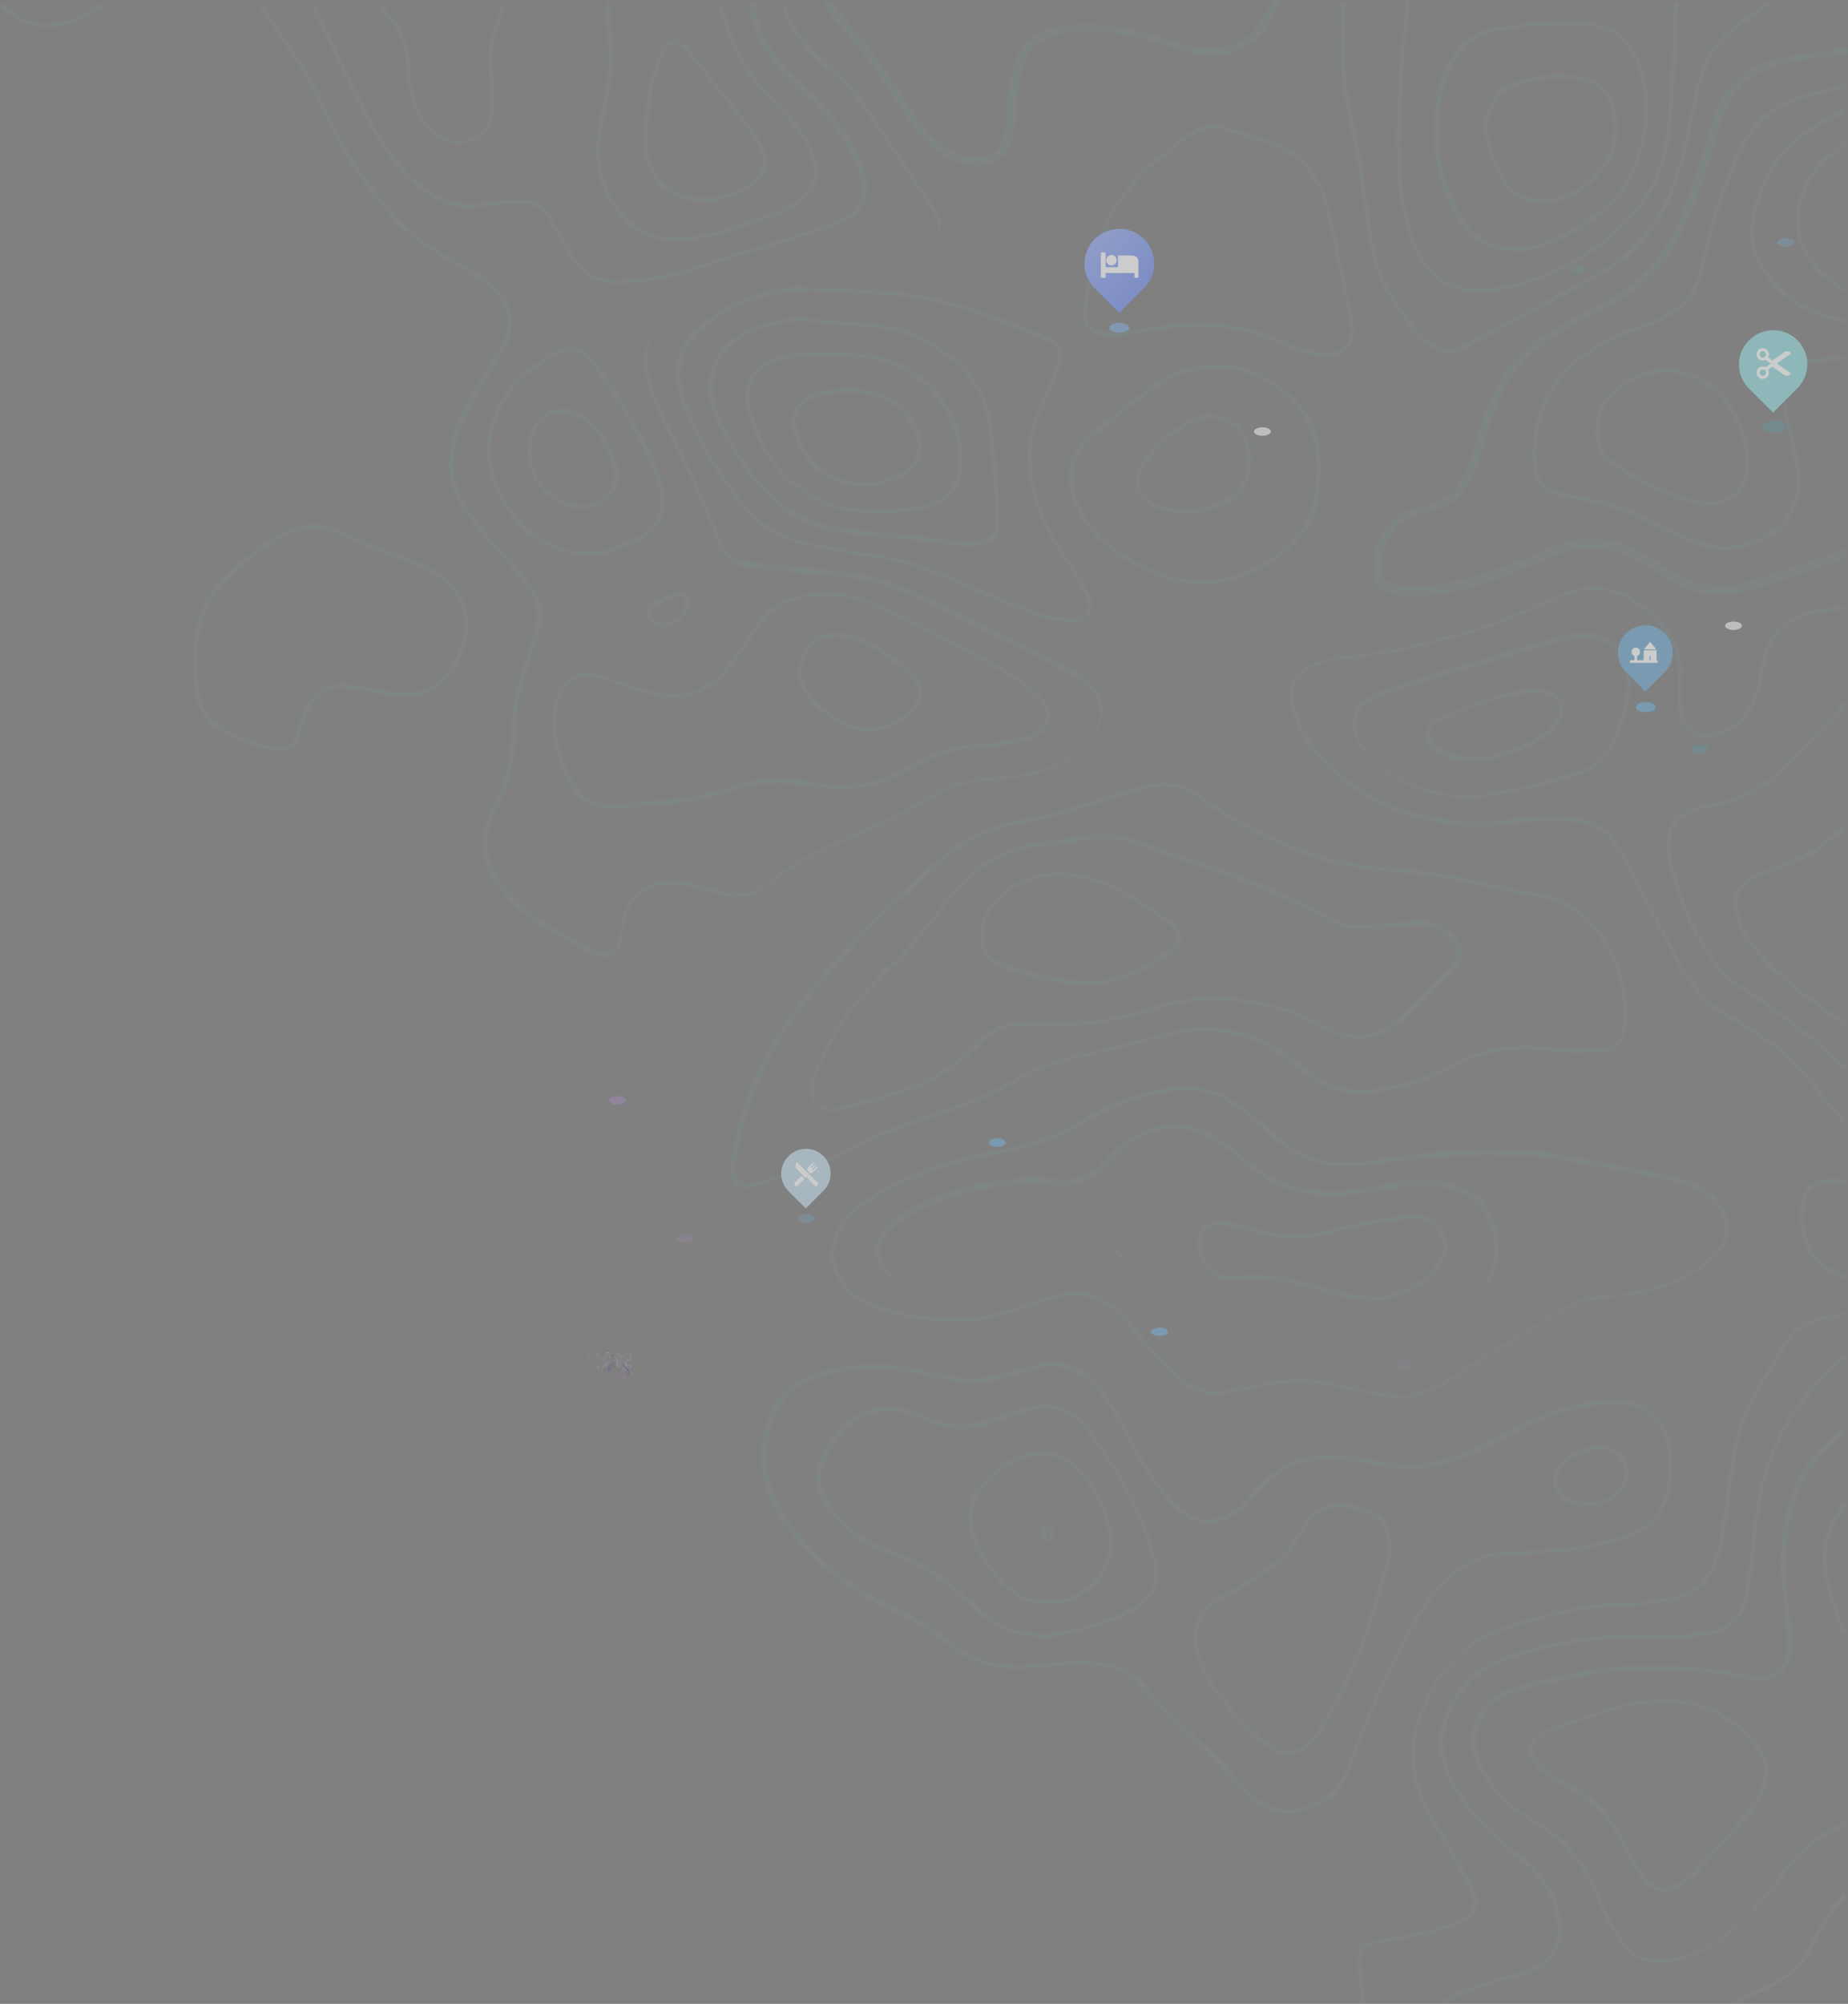 <svg xmlns="http://www.w3.org/2000/svg" width="1094.589" height="1186.447" viewBox="0 0 1094.589 1186.447">
    <rect x="0" y="0" width="1094.589" height="1186.447" fill="#808080" stroke="none"/>
    <defs>
        <style>
            .cls-1{opacity:.6}.cls-2{opacity:.124}.cls-3{fill:#7dbebb}.cls-4{fill:#bdbdbd}.cls-16,.cls-5,.cls-8{fill:#ba94e0}.cls-5{opacity:.105}.cls-6{fill:#e8e8e8}.cls-10,.cls-7,.cls-9{fill:#74acd1}.cls-7{opacity:.442}.cls-8{opacity:.5}.cls-10{opacity:.513}.cls-11,.cls-12{fill:#3fbec5}.cls-11{opacity:.121}.cls-12{opacity:.313}.cls-13{fill:#ade2f2}.cls-14{fill:#d66ed6}.cls-15{fill:#003ca7}.cls-16{opacity:.193}.cls-17{fill:#c1daea}.cls-18,.cls-19,.cls-22{fill:#fff}.cls-18,.cls-22{stroke:#fff;stroke-width:.5px}.cls-18{stroke-linejoin:round}.cls-20{fill:#82a8d4}.cls-21{fill:url(#linear-gradient)}.cls-23{fill:#98dcdf}
        </style>
        <linearGradient id="linear-gradient" x1=".5" x2=".5" y2="1" gradientUnits="objectBoundingBox">
            <stop offset="0" stop-color="#99aff7"/>
            <stop offset="1" stop-color="#7c98f5"/>
        </linearGradient>
    </defs>
    <g id="bg-maps" class="cls-1" transform="translate(-359.243)">
        <g id="Group_206" class="cls-2" data-name="Group 206" transform="rotate(180 726.907 593.861)">
            <g id="Group_207" data-name="Group 207" transform="translate(441.486 620.936)">
                <path id="Path_419" d="M325.454 755.985c-.649 0-.974-.325-1.3-.974-4.216-12.011-11.354-22.067-21.416-30.829l-.649-.649c-7.464-6.49-15.577-13.305-21.418-21.743-11.358-15.9-22.067-32.128-32.777-48.029-4.219-6.166-8.113-12.332-12.332-18.5-.325-.325-.325-.974-.649-1.3 0-.324 0-.324-.325-.649-4.219-8.762-3.245-12.981 5.192-18.822 11.358-7.789 24.339-8.762 36.671-9.736l3.57-.325c2.6-.325 5.192-.325 7.789-.649 12.007-.973 24.339-1.947 36.346-4.219 21.094-4.219 41.863-12.656 66.851-27.909 3.245-1.947 5.841-4.868 8.438-8.113 7.139-8.113 8.438-18.173 4.219-31.8-3.57-11.683-9.411-22.716-14.6-33.425a52.814 52.814 0 0 1-3.57-7.464 522.553 522.553 0 0 1-22.392-51.6c-3.245-8.762-8.762-12.981-17.524-13.954a3598.911 3598.911 0 0 0-49-4.868 146.591 146.591 0 0 1-51.923-13.954c-21.094-10.06-41.539-20.12-60.361-29.531l-5.841-2.921c-9.411-4.543-19.147-9.411-28.233-14.928-14.279-8.438-17.849-19.8-10.385-34.4 3.57-7.139 9.736-13.305 19.147-18.5 13.305-7.464 27.909-8.762 42.188-10.06l1.947-.325c9.087-.649 19.471-2.272 29.207-7.788 2.921-1.623 5.517-3.245 8.438-4.543 7.139-3.894 14.6-8.113 22.067-12.007 6.49-3.245 13.305-6.166 20.12-9.087 4.868-1.947 10.06-4.219 14.928-6.49a224.263 224.263 0 0 0 39.267-24.015c6.815-5.192 14.928-6.49 24.014-4.219 2.6.649 4.868 1.3 7.464 1.947 9.087 2.6 17.524 5.192 26.611 4.219a23.479 23.479 0 0 0 14.6-5.841c7.789-6.166 9.411-15.252 10.709-24.014.649-4.868 1.623-9.411 5.192-11.683 2.921-1.623 6.49-1.623 12.332.649a83.831 83.831 0 0 1 12.007 6.166c1.947.974 3.894 2.272 5.841 3.245 14.6 7.464 24.988 15.252 33.426 24.664 15.577 17.2 18.173 35.373 7.789 53.546-8.438 14.928-10.06 31.154-10.709 43.81a121.38 121.38 0 0 1-2.921 24.014c-2.6 11.034-6.49 21.743-9.736 32.452l-.649 1.947c-3.57 11.034-2.272 20.769 4.543 28.882 5.192 6.166 10.385 12.332 15.577 18.173 4.868 5.517 10.06 11.358 14.928 17.524 11.358 13.63 16.226 26.286 14.928 39.916-.974 12.007-5.192 24.014-12.981 36.671-1.947 2.921-3.894 6.166-5.517 9.087-3.894 6.49-8.113 13.305-12.007 19.8-6.49 11.683-4.543 25.637 5.192 33.75a107.892 107.892 0 0 0 19.147 13.305c13.63 7.139 29.207 16.226 41.863 31.154 15.253 17.849 25.962 33.425 33.75 49.327 1.947 3.57 3.57 7.464 5.192 11.034a213.959 213.959 0 0 0 10.708 21.096c5.841 9.411 12.007 18.822 18.173 27.909 2.6 3.894 5.517 7.789 8.113 12.007.325.649.325 1.3-.324 1.623s-1.3.325-1.623-.325c-2.6-3.894-5.517-7.788-8.113-12.007-6.166-9.087-12.656-18.5-18.5-27.909-4.219-6.815-7.464-14.279-11.034-21.418-1.623-3.57-3.57-7.464-5.192-11.034-7.789-15.577-18.5-31.154-33.426-49-12.332-14.6-27.584-23.69-41.214-30.5a120.223 120.223 0 0 1-19.8-13.63c-10.385-9.087-12.656-24.339-5.517-37 3.894-6.815 8.113-13.63 12.007-20.12 1.947-2.921 3.894-6.166 5.517-9.086 7.464-12.332 11.683-24.015 12.656-35.7.974-12.656-3.57-24.988-14.279-37.969-4.868-5.841-10.06-11.683-14.928-17.2-5.192-5.841-10.709-12.007-15.577-18.173-7.464-8.762-9.087-19.471-5.192-31.154l.649-1.947c3.57-10.385 7.139-21.418 9.736-32.128a111.452 111.452 0 0 0 2.921-23.366c.649-12.981 2.272-29.531 11.034-44.784 9.736-17.2 7.139-34.075-7.464-50.625-8.113-9.087-18.5-16.551-32.777-24.015-1.947-.974-3.894-2.272-6.166-3.245-3.894-2.272-7.464-4.543-11.683-5.841-4.868-1.947-8.113-1.947-10.385-.974-1.947 1.3-3.245 4.219-3.894 9.736-1.3 9.411-3.245 18.822-11.683 25.637a25.672 25.672 0 0 1-16.226 6.166c-9.736.649-18.822-1.947-27.584-4.543-2.272-.649-4.868-1.3-7.139-1.947-8.438-2.272-15.9-.974-22.067 3.57a212.53 212.53 0 0 1-39.916 24.339c-4.868 2.272-10.06 4.543-14.928 6.49-6.49 2.921-13.305 5.841-19.8 9.087-7.464 3.57-14.6 7.788-21.743 11.683-2.921 1.623-5.517 3.245-8.438 4.543-10.06 5.517-20.769 7.139-30.18 7.789l-1.947.324c-13.954 1.3-28.558 2.6-41.214 9.736-8.762 4.868-14.928 10.709-18.173 17.2-6.815 13.63-3.894 23.365 9.411 31.154 9.087 5.517 18.822 10.06 28.233 14.928l5.841 2.921c18.822 9.411 39.267 19.471 60.361 29.531a148.009 148.009 0 0 0 50.95 13.63c17.849 1.623 33.75 3.245 49 4.868 9.736.974 15.9 5.841 19.471 15.577a550.705 550.705 0 0 0 22.392 51.274c1.3 2.6 2.6 4.868 3.57 7.139 5.517 10.709 11.358 22.067 14.928 33.75 4.543 14.6 2.921 25.313-4.868 34.075-2.921 3.245-5.841 6.49-9.087 8.438-25.313 15.253-46.406 24.015-67.825 28.233-12.332 2.272-24.664 3.245-36.671 4.219-2.6.325-5.192.325-7.788.649l-3.57.325c-12.332.974-24.988 1.947-35.7 9.411-7.464 5.192-8.113 7.789-4.219 15.577 0 .325.325.649.325.974s0 .649.324.649c4.219 6.166 8.438 12.332 12.332 18.5 10.385 15.9 21.418 32.452 32.777 48.029 5.841 7.789 13.305 14.6 21.094 21.094l.649.649c10.385 9.087 17.849 19.471 22.067 32.128a1.185 1.185 0 0 1-.649 1.623c1.314 1.941.989 1.941.989 1.941z" class="cls-3" data-name="Path 419" transform="translate(-136.029 -191.147)"/>
            </g>
            <g id="Group_208" data-name="Group 208" transform="translate(1.666 523.834)">
                <path id="Path_420" d="M149.455 477.551c-11.683 0-22.716-4.543-33.426-13.954A75.743 75.743 0 0 1 102.4 448.02c-4.543-7.139-5.517-15.252-5.517-21.743v-19.471c-.325-6.49-2.6-11.358-6.49-13.954-4.219-2.921-9.736-2.921-15.9-.649-12.007 4.543-18.822 14.279-22.392 30.829l-.649 3.57c-1.3 6.815-2.921 13.63-6.166 19.8-6.815 12.981-20.12 16.551-32.128 18.5l-7.788.974c-1.3 0-2.272.325-3.57.325-.649 0-1.3-.325-1.3-.974s.325-1.3.974-1.3c1.3 0 2.272-.325 3.57-.325a63.833 63.833 0 0 0 7.788-.974c11.358-1.947 24.015-5.192 30.18-17.2 2.921-5.841 4.543-12.656 5.841-19.147l.649-3.57c2.6-12.007 7.788-26.286 24.015-32.777 6.815-2.6 13.305-2.272 18.173.974s7.464 8.762 7.788 16.226V426.6c.325 9.087 1.947 15.577 5.192 20.445a95.271 95.271 0 0 0 13.306 15.255c15.9 14.279 33.426 17.2 51.923 8.762 19.471-8.762 40.565-17.849 62.957-23.69 20.769-5.517 41.214-10.709 62.308-12.007a58.227 58.227 0 0 0 18.5-4.219c11.683-4.219 15.577-11.683 12.981-23.365-4.219-17.524-14.928-31.8-34.724-46.406-16.226-12.007-36.022-19.147-61.983-22.067-12.007-1.3-23.69 0-35.048 1.3-3.245.325-6.815.649-10.06.974a115.88 115.88 0 0 1-25.637-.649c-15.9-1.623-23.69-13.305-29.531-24.339l-7.788-15.252c-7.139-13.954-14.6-28.233-21.743-42.188C91.69 242.6 80.657 230.591 66.7 223.127c-19.471-10.709-34.724-22.716-46.082-37-4.219-5.517-8.762-10.709-13.305-15.9-1.947-2.272-4.219-4.868-6.166-7.139a1.449 1.449 0 0 1 0-1.623 1.448 1.448 0 0 1 1.623 0c1.947 2.272 4.219 4.868 6.166 7.139 4.543 5.192 9.087 10.385 13.305 15.9 11.034 13.954 25.962 25.962 45.108 36.346 14.6 7.788 25.637 19.8 34.4 37 7.139 13.954 14.6 28.233 21.743 42.188l7.788 15.253c5.517 10.385 12.981 21.418 27.584 22.716 9.736.974 17.849 1.3 25.313.649 3.245-.325 6.815-.649 10.06-.974 11.683-1.3 23.69-2.6 35.7-1.3 26.286 2.921 46.406 10.06 63.282 22.392 12.656 9.411 29.856 24.339 35.373 47.7q4.868 19.471-14.6 26.286c-6.815 2.272-13.305 3.894-19.147 4.219-20.769 1.3-41.214 6.49-61.983 12.007-22.067 5.841-43.161 14.928-62.632 23.69a45.163 45.163 0 0 1-20.775 4.875z" class="cls-3" data-name="Path 420" transform="translate(-.5 -161.225)"/>
            </g>
            <g id="Group_209" data-name="Group 209" transform="translate(-.019 834.51)">
                <path id="Path_421" d="M2.639 582.262a2.754 2.754 0 0 1-2.6-2.272 2.14 2.14 0 0 1 2.272-2.6 43.971 43.971 0 0 1 6.49-.649c11.683-1.3 23.69-2.6 35.373-6.166 14.928-4.219 24.339-13.954 30.18-30.18 1.623-4.868 3.245-10.06 4.543-14.928 1.623-5.517 3.245-11.358 5.192-16.875.974-2.6 1.947-5.517 2.921-8.113 7.139-19.8 14.279-40.24 30.829-55.493 6.815-6.166 14.6-11.034 22.716-15.9a159.5 159.5 0 0 1 14.6-7.788c9.411-4.868 19.147-10.06 27.909-16.875 11.358-8.762 19.8-20.445 25.637-36.346 2.921-7.789 5.192-15.577 7.789-23.365l2.921-9.736c5.192-16.226 15.577-25.637 30.5-28.233 13.63-2.272 21.743-9.736 24.988-23.365a38.844 38.844 0 0 0 .649-13.954c-.325-2.272-2.272-3.894-6.49-5.192-5.841-1.947-11.683-1.947-18.5-1.3-13.63 1.3-27.909 4.868-43.81 10.709a43.341 43.341 0 0 0-5.841 2.272c-7.139 2.6-14.279 5.192-21.094 8.438-22.716 10.709-44.135 8.762-65.878-6.166l-2.6-1.622c-7.788-5.192-15.577-10.709-24.664-12.007-7.788-.974-15.577-1.947-22.716 0-14.6 3.894-29.207 8.762-43.161 13.63l-14.6 4.868c0 .325-.325.649-.649.974a2.873 2.873 0 0 1-3.57.649c-1.3-.649-1.3-2.272-.649-3.57a.318.318 0 0 1 .325-.325 3.881 3.881 0 0 1 2.272-2.272c5.192-1.623 10.385-3.245 15.252-5.192 14.279-4.868 28.882-9.736 43.486-13.63 7.788-1.947 16.226-1.3 24.664-.325 10.385 1.3 18.822 7.139 26.935 12.656l2.6 1.622c20.12 13.63 40.241 15.577 61.01 5.841q10.709-4.868 21.418-8.762a43.333 43.333 0 0 0 5.841-2.272c16.226-6.166 30.829-9.736 45.108-11.034 6.49-.649 13.305-.974 20.769 1.623 4.219 1.3 9.087 3.57 9.736 9.086s.649 11.034-.649 15.577c-3.894 15.253-13.63 24.339-28.882 26.935-12.981 1.947-21.743 10.385-26.611 24.664l-2.921 9.736c-2.272 7.788-4.868 15.9-7.788 23.365-6.166 16.875-14.928 29.207-27.26 38.618-9.087 6.815-18.822 12.007-28.558 17.2-4.868 2.6-9.736 5.192-14.279 7.789a120.845 120.845 0 0 0-22.067 15.252c-15.577 14.279-22.716 34.4-29.531 53.546-.974 2.6-1.947 5.517-2.921 8.113-1.947 5.517-3.57 11.034-5.192 16.551-1.3 5.192-2.921 10.385-4.543 15.253-6.166 17.524-17.2 28.558-33.426 33.1-12.007 3.57-24.339 4.868-36.022 6.166-2.921 1.948-5.192 1.948-7.464 2.272z" class="cls-3" data-name="Path 421" transform="translate(.019 -256.959)"/>
            </g>
            <g id="Group_210" data-name="Group 210" transform="translate(1.747 25.51)">
                <path id="Path_422" d="M1.742 323.855a1.192 1.192 0 0 1-.974-.325 1.474 1.474 0 0 1 0-1.623l2.921-2.921c2.272-2.272 4.219-4.543 6.49-6.49 11.683-10.709 19.147-24.664 23.041-44.459a148.471 148.471 0 0 0 2.272-28.237 142.278 142.278 0 0 0-1.3-16.226c-.325-3.57-.974-7.464-1.3-11.034l-.325-2.921a97.64 97.64 0 0 1-.325-19.471 18.233 18.233 0 0 1 7.788-12.332 22.472 22.472 0 0 1 17.2-2.921c26.611 7.139 53.546 6.49 74.315 5.517 11.358-.649 22.716-2.921 33.75-5.192 3.57-.649 7.464-1.623 11.034-2.272a188.117 188.117 0 0 0 20.445-5.192c9.736-3.245 16.875-9.736 20.445-19.471 4.868-12.981-.649-23.69-7.464-33.75-6.166-9.087-14.928-16.551-26.935-23.041-17.2-9.411-29.531-24.339-38.293-47.055a149.083 149.083 0 0 0-11.683-22.392C125.709 10.693 115 7.123 100.4 10.693 86.442 13.938 73.786 21.4 62.1 32.435c-8.435 8.113-15.574 17.525-22.714 26.611l-.325 1.623c-8.438 10.709-15.9 18.822-26.611 24.664A48.852 48.852 0 0 1 5.312 88.9l-2.921 1.625a1.185 1.185 0 0 1-1.623-.649 1.185 1.185 0 0 1 .649-1.623l2.921-1.623a68.67 68.67 0 0 1 6.815-3.57c10.06-5.517 17.524-13.305 25.637-24.015l.974-.974c7.139-9.087 14.6-18.5 23.041-26.611C72.812 20.1 86.117 12.64 100.072 9.07c15.252-3.894 27.26.325 35.048 12.656 4.868 7.788 9.087 15.252 12.007 22.716 8.762 22.068 20.773 36.347 37.32 45.758 12.332 6.815 21.418 14.6 27.584 23.69 7.139 10.385 13.305 22.067 7.788 36.022-3.894 10.06-11.683 17.2-22.067 20.769-6.815 2.272-13.63 3.894-20.769 5.517-3.57.649-7.464 1.3-11.034 2.272-11.034 2.272-22.716 4.543-34.075 5.192-20.445.649-47.7.974-74.64-6.166a19.5 19.5 0 0 0-15.252 2.6 15.552 15.552 0 0 0-6.814 10.704 91.258 91.258 0 0 0 .325 18.822l.325 2.921c.325 3.57.649 7.464 1.3 11.034.649 5.517 1.3 11.034 1.623 16.551a152.047 152.047 0 0 1-2.272 28.558c-3.894 20.12-11.683 34.724-23.69 45.757a61.275 61.275 0 0 0-6.49 6.49l-2.921 2.921a2.533 2.533 0 0 0-1.626.001z" class="cls-3" data-name="Path 422" transform="translate(-.525 -7.668)"/>
            </g>
            <g id="Group_211" data-name="Group 211" transform="translate(1.341 1.274)">
                <path id="Path_423" d="M1.7 409.745c-.649 0-.974-.324-1.3-.974 0-.649.325-1.3.974-1.3l1.947-.325c1.623-.325 2.921-.649 4.543-.974 10.385-1.947 20.12-3.894 25.962-13.63 3.245-5.192 6.166-10.385 9.411-15.577s6.49-10.385 9.411-15.9c9.411-15.9 12.656-33.426 14.6-48.678a93.641 93.641 0 0 1 1.3-9.411c1.3-10.385 2.6-21.094 4.868-31.478 4.219-19.471 14.279-30.18 31.154-32.777l3.245-.649a124.1 124.1 0 0 1 22.067-2.272 183.886 183.886 0 0 0 45.108-6.166l1.947-.649c12.332-3.245 24.988-6.49 36.346-12.007 15.577-7.464 27.909-21.418 36.022-41.214 5.192-12.007 7.139-22.067 6.166-31.478a77.454 77.454 0 0 0-9.087-30.18c-3.894-7.139-8.113-13.954-12.007-20.769-4.219-7.139-8.762-14.928-12.656-22.392-2.921-5.517-3.57-10.385-2.272-14.279s4.543-6.815 9.411-8.762l1.947-.974c4.219-1.623 8.438-3.57 12.981-4.543 6.49-1.623 13.305-2.921 19.8-3.894 5.517-.974 10.709-1.947 16.226-3.245 5.841-1.3 8.113-4.219 7.788-10.06-.325-5.517-.974-11.034-1.623-16.551a53.066 53.066 0 0 1-.649-7.139c0-.649.325-1.3.974-1.3s1.3.325 1.3.974a53.066 53.066 0 0 1 .649 7.139c.649 5.517 1.3 11.034 1.623 16.551.324 7.138-2.6 11.038-9.739 12.338-5.517 1.3-10.709 2.272-16.226 3.245-6.49 1.3-13.305 2.6-19.8 3.894a96.453 96.453 0 0 0-12.656 4.219l-1.947.974c-4.219 1.623-6.815 4.219-7.788 7.139-1.3 3.245-.325 7.788 1.947 12.332l12.659 22.387c3.894 6.815 8.113 13.954 12.007 21.094a72.365 72.365 0 0 1 9.411 31.154c.649 9.736-1.3 20.12-6.49 32.452-8.437 20.445-21.094 34.4-37.32 42.512-11.683 5.517-24.339 9.087-36.671 12.332l-1.947.649a174.255 174.255 0 0 1-45.757 6.166c-7.139 0-14.6 1.3-21.418 2.272l-3.245.649c-15.577 2.272-24.988 12.656-28.882 30.829-2.272 10.385-3.57 21.094-4.868 31.154a93.643 93.643 0 0 1-1.3 9.411c-1.947 15.252-5.517 33.426-14.928 49.652a408.9 408.9 0 0 0-9.411 15.9C42.263 382.81 39.342 388 36.1 393.194c-6.169 10.706-17.2 12.657-27.587 14.928-1.623.325-2.921.649-4.543.974l-2.272.649z" class="cls-3" data-name="Path 423" transform="translate(-.4 -.2)"/>
            </g>
            <g id="Group_212" data-name="Group 212" transform="translate(1.255 862.042)">
                <path id="Path_424" d="M1.758 541.8c-.649 0-.974-.324-1.3-.973s.325-1.3.974-1.623c3.245-.974 6.49-1.623 10.06-2.6 7.139-1.947 14.928-3.57 21.743-6.49 14.6-5.841 24.988-17.849 32.452-37 9.087-23.365 14.928-41.539 18.173-59.387 3.57-17.849 14.928-29.856 35.7-36.671 15.577-5.192 27.584-11.358 37.644-19.147 18.822-14.928 27.584-36.022 25.962-62.308-.649-8.438-5.192-13.954-12.981-15.577-7.464-1.623-17.524-3.57-27.26-5.841-10.385-2.272-19.8-7.139-28.882-11.683l-14.6-6.815-.325-.325c-7.788-3.245-15.577-6.49-23.365-7.139-15.577-1.623-36.671 6.815-43.161 23.041-2.921 6.815-3.57 14.279-2.272 22.392.974 6.49 2.6 12.981 3.894 19.147s2.921 12.332 3.894 18.822c.974 7.464 2.6 18.5-7.788 24.015-4.219 2.272-9.411 3.245-14.6 3.894-.974 0-1.947.324-2.921.324a59.983 59.983 0 0 1-7.464.325H2.082a1.3 1.3 0 1 1 0-2.6h3.246c2.6 0 4.868.325 7.139-.325a8.983 8.983 0 0 1 2.921-.325c4.868-.649 9.736-1.623 13.63-3.57 8.113-4.219 7.788-12.656 6.49-21.418a187.662 187.662 0 0 0-3.894-18.5q-2.434-9.736-3.894-19.471a44.082 44.082 0 0 1 2.6-23.69c7.139-17.2 29.207-26.286 45.757-24.664 8.438.649 16.226 4.219 24.015 7.464l.325.325c4.868 1.947 9.736 4.543 14.6 6.815 9.087 4.543 18.5 9.087 28.558 11.358 9.736 2.272 19.8 4.219 27.26 5.841 8.762 1.947 14.279 8.438 14.928 17.849 1.947 26.935-7.139 48.678-26.935 64.255-10.06 8.113-22.392 14.279-38.293 19.471-19.8 6.49-30.5 17.524-34.075 34.724-3.57 18.173-9.087 36.671-18.5 60.036-7.788 19.8-18.5 32.128-34.075 38.293a132.17 132.17 0 0 1-22.067 6.49c-3.245.974-6.49 1.623-10.06 2.6z" class="cls-3" data-name="Path 424" transform="translate(-.373 -265.443)"/>
            </g>
            <g id="Group_213" data-name="Group 213" transform="translate(1.747 2.438)">
                <path id="Path_425" d="M1.742 383.3a1.192 1.192 0 0 1-.974-.325 1.474 1.474 0 0 1 0-1.623l5.192-5.192 10.385-10.385c21.094-22.067 33.1-49.652 36.346-85.024 1.3-12.656 2.6-25.637 4.868-38.618 2.6-14.279 10.06-22.067 24.015-24.339a149.124 149.124 0 0 1 35.048-1.947 233.394 233.394 0 0 0 64.58-7.139c17.524-4.219 32.777-9.087 43.81-22.067 15.252-18.173 17.2-38.618 5.841-57.765-8.113-13.954-19.147-26.286-34.075-37.969-11.034-8.762-22.067-18.822-26.286-33.75-2.921-10.385-4.543-21.094 3.57-30.829 5.841-6.815 13.954-9.411 21.418-11.358l3.895-.97c12.332-3.245 25.313-6.815 36.671-13.305a1.427 1.427 0 0 1 1.623.325 1.427 1.427 0 0 1-.325 1.623c-11.683 6.49-24.664 10.06-37.32 13.63l-3.57.974c-6.815 1.947-14.6 4.543-20.12 10.709-7.464 8.762-5.841 18.822-3.245 28.558 3.894 14.279 14.6 24.015 25.313 32.452 14.928 11.683 26.286 24.339 34.724 38.618 12.007 20.12 9.736 41.539-6.166 60.685-11.358 13.63-26.935 18.5-45.108 22.716-22.067 5.517-44.135 8.113-65.553 7.139a191 191 0 0 0-34.724 1.947c-12.656 2.272-19.471 9.087-21.743 22.392-2.272 12.656-3.57 25.637-4.868 38.293-3.57 35.7-15.577 63.931-37 86.647a156.758 156.758 0 0 1-10.385 10.385l-5.192 5.192c.004.32-.321.32-.645.32z" class="cls-3" data-name="Path 425" transform="translate(-.525 -.559)"/>
            </g>
            <g id="Group_214" data-name="Group 214" transform="translate(580.826 1019.606)">
                <path id="Path_426" d="M247.225 480.813c-.649 0-.974-.325-1.3-.974-2.6-17.2-11.683-32.452-27.584-46.406-13.954-12.656-28.882-28.233-36.671-49.327q-8.275-22.879 8.762-32.128c7.139-3.894 15.252-6.49 23.365-9.086l22.392-6.815c10.06-2.921 20.12-5.841 30.18-9.411 21.418-7.139 39.916-12.332 59.712-12.656 12.981-.325 22.392 5.192 29.531 16.875l6.815 11.683c1.623 2.921 3.245 5.841 5.192 9.086 4.219 7.14 10.709 10.709 18.822 10.06 7.139-.649 14.6-1.3 21.743-2.272h.649a42.324 42.324 0 0 1 29.207 6.815c14.928 9.736 27.26 24.339 38.293 46.082 7.788 15.252 15.252 30.829 22.392 46.082 3.245 6.815 6.49 13.305 9.736 20.12a1.236 1.236 0 0 1-2.272.974c-3.245-6.815-6.49-13.305-9.736-20.12-7.139-15.253-14.6-30.829-22.392-46.082-10.709-21.094-22.716-35.373-37.32-45.108-8.437-5.517-17.524-7.464-27.584-6.49h-.649c-7.139.974-14.6 1.623-21.743 2.272-9.411.649-16.551-2.921-21.094-11.358-1.623-2.921-3.57-5.841-5.192-9.086l-6.815-11.683c-6.49-10.709-14.928-15.577-26.286-15.577h-.974c-19.471.325-37.644 5.192-58.738 12.332-10.06 3.245-20.12 6.49-30.18 9.411l-22.386 6.813c-8.113 2.6-15.9 5.192-22.716 8.762-10.385 5.517-12.656 14.928-7.464 28.882 7.464 20.445 22.392 35.7 36.022 48.029 16.226 14.6 25.313 30.18 28.233 48.029-.649 1.622-.973 2.271-1.947 2.271z" class="cls-3" data-name="Path 426" transform="translate(-178.966 -313.996)"/>
            </g>
            <g id="Group_215" data-name="Group 215" transform="translate(46.236 978.754)">
                <path id="Path_427" d="M266.924 509.077a1.4 1.4 0 0 1-1.3-1.3v-23.04c.649-20.769-3.245-40.565-7.464-59.387a234.407 234.407 0 0 1-4.219-25.637 70.279 70.279 0 0 0-1.3-8.113c-.325-2.921-.974-6.166-1.3-9.087-1.947-14.928-3.894-30.5-12.332-44.135-7.139-12.007-13.63-22.067-23.365-29.856-6.815-5.517-13.305-5.841-21.094-1.623-8.762 4.868-17.849 9.411-26.611 14.279-8.762 4.543-17.524 9.411-26.611 14.279-2.272 1.3-4.868 2.6-7.139 3.894-8.113 4.219-16.551 8.762-24.664 13.954C90.71 365.314 77.4 383.811 69.94 408.151a337.665 337.665 0 0 0-8.44 34.723c-.649 2.6-.974 5.192-1.623 7.789-2.921 13.954-6.815 28.233-17.849 38.943-5.192 5.192-11.683 9.411-17.849 13.63-2.6 1.947-5.517 3.57-8.113 5.517-.649.325-1.3.325-1.623-.325s-.325-1.3.325-1.623c2.6-1.947 5.517-3.894 8.113-5.841 6.166-4.219 12.332-8.438 17.524-13.305 10.385-10.06 14.279-24.014 17.2-37.644.649-2.6.974-5.192 1.623-7.789 2.6-11.683 5.192-23.69 8.438-35.048 7.464-24.988 21.094-43.81 40.565-56.142 8.113-5.192 16.551-9.736 24.664-13.954 2.272-1.3 4.868-2.6 7.139-3.894 8.762-4.868 17.524-9.411 26.611-14.279s17.849-9.411 26.611-14.279 16.551-4.219 24.015 1.947c10.06 8.113 16.551 18.173 24.015 30.5 8.438 13.954 10.385 29.856 12.656 45.108a87.475 87.475 0 0 0 1.3 9.087 70.275 70.275 0 0 0 1.3 8.113c1.3 8.438 2.272 17.2 4.219 25.637 4.219 18.822 8.438 39.267 7.788 60.036-.325 5.193 0 10.709 0 15.9v7.14a2.759 2.759 0 0 1-1.625.979z" class="cls-3" data-name="Path 427" transform="translate(-14.234 -301.407)"/>
            </g>
            <g id="Group_216" data-name="Group 216" transform="translate(100.644 1014.622)">
                <path id="Path_428" d="M191.313 484.261a1.4 1.4 0 0 1-1.3-1.3c.325-3.894.649-8.113 1.3-12.007.974-8.762 1.623-17.849 2.272-26.935.325-3.57.325-7.14.649-10.385.974-13.305 1.947-27.26 1.3-40.89-.649-18.5-2.921-33.426-7.464-46.406-6.166-18.5-15.9-28.558-30.5-30.829a74.7 74.7 0 0 0-23.69.974 137.887 137.887 0 0 0-75.62 43.487c-10.709 11.683-17.2 26.935-19.8 45.433-1.623 12.332-2.6 24.988-3.245 37.32l-.325 8.113-.974 22.392c0 3.245-.325 6.815-.325 10.06a1.3 1.3 0 0 1-2.6 0c0-3.245.325-6.815.325-10.06.325-7.464.325-14.928.974-22.392l.325-8.113c.649-12.332 1.623-25.313 3.245-37.644q3.894-28.233 20.445-46.731a139.285 139.285 0 0 1 76.911-44.135c9.087-1.947 17.524-2.272 24.664-.974 15.577 2.6 25.962 12.981 32.452 32.452 4.219 13.305 6.815 28.233 7.464 47.056.649 13.63-.324 27.584-1.3 41.214-.325 3.57-.649 7.14-.649 10.385-.649 9.087-1.623 18.173-2.272 26.935-.325 3.894-.649 8.113-1.3 12.007.336.649-.313.973-.962.973z" class="cls-3" data-name="Path 428" transform="translate(-31 -312.46)"/>
            </g>
            <g id="Group_218" data-name="Group 218" transform="translate(610.199 1045.155)">
                <path id="Path_430" d="M246.05 463.137c-.649 0-.974-.325-1.3-.974-.974-2.6-1.623-4.868-2.6-7.464a142.742 142.742 0 0 0-5.841-16.551c-6.166-14.279-15.9-25.637-25.637-35.7-7.139-7.464-14.6-15.577-19.147-25.637-6.49-14.6-4.219-23.69 8.762-33.426a63 63 0 0 1 16.875-8.438l4.868-1.623c16.875-6.166 34.075-12.332 52.9-11.358 11.034.325 19.471 3.894 26.286 10.385 16.226 15.9 21.743 36.022 16.226 60.361-3.245 14.6-5.841 27.584-5.192 41.214.325 6.49.649 13.305.974 19.8l.325 8.438a1.3 1.3 0 0 1-2.6 0l-.325-8.438c-.325-6.49-.649-13.305-.974-19.8-.649-13.954 1.947-26.935 5.192-41.863 5.192-23.366 0-42.837-15.577-58.089-6.166-6.166-14.279-9.411-24.664-9.736-18.173-.974-35.373 5.517-51.923 11.358l-4.868 1.623a62.879 62.879 0 0 0-16.226 8.113c-12.007 8.762-13.954 16.875-8.113 30.18 4.543 9.736 11.683 17.849 18.822 24.988 10.06 10.385 20.12 22.067 26.286 36.346a173.411 173.411 0 0 1 5.841 16.875 67.959 67.959 0 0 0 2.6 7.464 1.185 1.185 0 0 1-.649 1.623z" class="cls-3" data-name="Path 430" transform="translate(-188.018 -321.869)"/>
            </g>
            <g id="Group_219" data-name="Group 219" transform="translate(336.895 1089.584)">
                <path id="Path_431" d="M106.072 433.7a1.192 1.192 0 0 1-.974-.325 2.25 2.25 0 0 1-.974-3.245l.649-1.623a26.826 26.826 0 0 1 2.272-4.219c10.709-20.12 28.882-27.584 51.274-21.418 3.57.973 7.464 2.272 11.034 3.245a184.541 184.541 0 0 0 19.147 5.192c14.928 3.245 29.207 5.517 43.81 2.6 13.305-2.921 20.769-9.411 23.365-20.12 1.947-7.464 2.921-15.252 3.894-23.041v-.974c.325-2.272.325-4.543.649-7.14a43.255 43.255 0 0 1 .974-9.086c1.3-7.14 4.219-11.683 9.411-14.6 7.139-4.219 14.928-4.543 24.664-.649 15.252 5.841 24.014 18.5 32.777 31.479a409.208 409.208 0 0 0 23.69 34.075c4.543 5.841 9.411 11.683 14.6 17.2 2.272 2.6 4.543 4.868 6.49 7.464a2.535 2.535 0 1 1-3.894 3.245c-2.272-2.6-4.219-4.868-6.49-7.464-4.868-5.517-10.06-11.358-14.6-17.524-7.789-10.06-15.577-21.418-23.69-34.4-8.438-12.981-16.551-24.339-30.18-29.856-8.113-3.245-14.6-2.921-20.445.325-3.894 2.272-5.841 5.841-6.815 11.358a35.629 35.629 0 0 0-.649 8.438 57.944 57.944 0 0 1-.649 7.464v.974a196.328 196.328 0 0 1-4.219 23.366c-2.921 12.656-12.332 20.445-27.26 23.69-15.577 3.245-30.5.649-46.082-2.6-6.815-1.3-13.305-3.57-19.471-5.517-3.57-.974-7.139-2.272-10.709-3.245-19.8-5.517-36.022.974-45.757 18.822a26.821 26.821 0 0 1-2.272 4.219l-.974 1.622c-.974 1.616-1.623 2.268-2.596 2.268z" class="cls-3" data-name="Path 431" transform="translate(-103.8 -335.559)"/>
            </g>
            <g id="Group_220" data-name="Group 220" transform="translate(1.503 554.744)">
                <path id="Path_432" d="M1.91 388.341h-.649a1.185 1.185 0 0 1-.649-1.623 1.192 1.192 0 0 0 .325-.974 4.459 4.459 0 0 1 1.623-2.6l7.464-7.789c9.411-9.736 18.822-19.8 28.882-29.531a94.609 94.609 0 0 1 15.577-11.358c7.139-4.543 15.252-6.166 22.716-8.113 3.245-.649 6.166-1.3 9.411-2.272 11.683-3.245 16.875-8.438 17.2-17.2.325-6.166 0-11.358-1.3-15.577l-.649-2.6c-2.921-10.385-6.166-21.094-11.034-30.829-7.139-14.6-15.577-29.531-30.5-38.942a416.392 416.392 0 0 1-34.4-24.339c-6.166-4.543-11.683-10.06-17.524-14.928-2.6-2.272-4.868-4.543-7.464-6.815a.92.92 0 0 1 0-1.623.919.919 0 0 1 1.623 0c2.6 2.272 5.192 4.543 7.464 6.815 5.517 5.192 11.358 10.385 17.2 14.928A405.21 405.21 0 0 0 61.3 216.994c15.577 9.736 24.015 24.988 31.478 39.916 4.868 9.736 8.113 20.769 11.358 31.154l.649 2.6c1.3 4.543 1.623 9.736 1.3 16.226-.974 12.656-10.709 17.2-19.147 19.471-3.245.974-6.49 1.623-9.411 2.272-7.464 1.623-15.252 3.57-22.067 7.788-4.543 2.921-10.709 6.49-15.252 11.034a1214.854 1214.854 0 0 0-28.558 29.531l-7.464 7.788a10.8 10.8 0 0 0-.974 1.947c-.325.325-.325.974-.649 1.3.321-.004-.004.32-.653.32z" class="cls-3" data-name="Path 432" transform="translate(-.45 -170.75)"/>
            </g>
            <g id="Group_221" data-name="Group 221" transform="translate(795.767 1102.521)">
                <path id="Path_433" d="M246.5 423.448a1.656 1.656 0 0 1-1.3-1.623c.325-.974.325-1.947.649-2.921a43.251 43.251 0 0 1 1.623-6.166c3.57-9.411 5.192-18.5 4.543-27.26l-.325-4.543c-.325-6.166-.974-12.981-.649-19.147 0-9.411 4.219-16.226 12.007-20.12 7.464-3.57 15.252-2.6 22.392 2.6 14.279 10.385 16.875 25.962 17.524 38.618.649 9.411 1.947 19.147 8.762 27.584 1.623 2.272 3.57 4.543 4.868 6.815.649.974 1.3 1.947 2.272 3.245.325.649.325 1.3-.325 1.623s-1.3.325-1.623-.325a65.941 65.941 0 0 0-2.272-3.245l-4.868-6.815c-7.139-9.087-8.437-19.147-9.086-29.207-.649-12.981-3.245-27.26-16.551-37-6.49-4.868-13.305-5.517-20.12-2.272s-10.385 9.411-10.385 17.849c0 6.49.325 12.656.649 19.147l.325 4.543c.649 9.411-.974 18.5-4.868 28.233a39.242 39.242 0 0 0-1.623 5.841c-.325.973-.325 1.947-.649 2.921.002 1.301-.323 1.625-.97 1.625z" class="cls-3" data-name="Path 433" transform="translate(-245.2 -339.546)"/>
            </g>
            <g id="Group_222" data-name="Group 222" transform="translate(1.341 996.579)">
                <path id="Path_434" d="M2.023 432.814c-.325 0-.974-.325-.974-.649a1.185 1.185 0 0 1 .649-1.623l3.245-1.622c2.921-1.3 5.841-2.921 8.438-4.219 21.743-11.034 35.373-29.856 40.565-56.142 2.6-12.981-1.3-25.637-11.683-37.32s-23.69-18.822-40.89-22.067c-.649 0-.974-.649-.974-1.3s.649-.974 1.3-.974c17.524 3.245 31.478 10.709 42.188 22.716s14.928 25.637 12.332 39.592c-5.192 26.935-19.471 46.406-41.863 57.765-2.921 1.3-5.841 2.921-8.438 4.219l-3.245 1.623z" class="cls-3" data-name="Path 434" transform="translate(-.4 -306.9)"/>
            </g>
            <g id="Group_223" data-name="Group 223" transform="translate(1.452 580.979)">
                <path id="Path_435" d="M1.621 296.2c-.325 0-.649-.325-.974-.325-.325-.649-.325-1.3.325-1.623l5.841-4.868c4.219-3.57 8.762-7.464 13.63-10.06a216.955 216.955 0 0 1 30.18-12.656c5.841-1.947 15.252-6.815 13.305-18.173-.974-6.166-2.6-12.332-5.841-17.2-13.63-20.12-33.426-33.75-52.9-47.38l-4.215-2.92a1.13 1.13 0 0 1-.325-1.623 1.13 1.13 0 0 1 1.623-.325l4.219 2.921C25.96 195.6 46.08 209.552 60.035 230c3.565 5.189 4.865 11.68 6.165 18.17 1.623 9.411-3.57 17.2-14.928 21.094A234.544 234.544 0 0 0 21.417 281.6a75.337 75.337 0 0 0-12.981 9.736L2.595 296.2z" class="cls-3" data-name="Path 435" transform="translate(-.434 -178.834)"/>
            </g>
            <g id="Group_224" data-name="Group 224" transform="translate(1.747 1015.188)">
                <path id="Path_436" d="M1.742 401.117a1.192 1.192 0 0 1-.974-.325 1.449 1.449 0 0 1 0-1.623 34.384 34.384 0 0 1 3.894-3.245c6.815-5.841 12.981-11.358 17.2-19.471 10.385-20.12 5.841-41.863-12.007-55.168-1.947-1.623-4.219-2.921-6.166-4.543l-2.6-1.947a1.13 1.13 0 0 1-.325-1.623 1.13 1.13 0 0 1 1.623-.325l2.6 1.947c1.947 1.623 4.219 2.921 6.166 4.543 18.822 14.279 24.015 37 12.656 58.414-4.219 8.438-11.034 14.279-17.849 20.12-1.3.974-2.6 2.272-3.894 3.245.325-.323 0 .001-.324.001z" class="cls-3" data-name="Path 436" transform="translate(-.525 -312.634)"/>
            </g>
            <g id="Group_225" data-name="Group 225" transform="translate(1.214 430.812)">
                <path id="Path_437" d="M5.68 191.751H1.786a1.3 1.3 0 1 1 0-2.6h6.49c9.411-.325 13.63-3.245 15.9-10.385 2.272-7.464 1.3-14.928-.325-20.445-2.6-11.358-10.385-19.147-22.716-23.365a1.185 1.185 0 0 1-.649-1.623 1.185 1.185 0 0 1 1.623-.649Q22.069 139.5 26.45 158c1.3 5.841 2.6 13.954 0 22.067s-7.788 11.683-18.173 12.007a7.143 7.143 0 0 0-2.597-.323z" class="cls-3" data-name="Path 437" transform="translate(-.361 -132.561)"/>
            </g>
            <g id="Group_226" data-name="Group 226" transform="translate(1.503 2.445)">
                <path id="Path_438" d="M1.91 63.97a1.192 1.192 0 0 1-.974-.325.919.919 0 0 1 0-1.623C9.05 53.26 14.567 42.551 20.083 32.167l.325-.649c4.543-9.087 12.332-16.226 23.041-21.743A134.242 134.242 0 0 1 57.4 3.284c1.947-.974 4.219-1.623 6.166-2.6a1.185 1.185 0 0 1 1.623.649 1.185 1.185 0 0 1-.649 1.623 49.929 49.929 0 0 1-6.166 2.6c-4.54 1.944-9.408 3.894-13.951 6.166C34.038 16.914 26.9 23.729 22.355 32.491l-.325.649C16.514 43.849 11 54.558 2.559 63.645c0 .325-.324.325-.649.325z" class="cls-4" data-name="Path 438" transform="translate(-.45 -.561)"/>
            </g>
            <g id="Group_227" data-name="Group 227" transform="translate(1.666 220.847)">
                <path id="Path_439" d="M1.8 144.9a1.656 1.656 0 0 1-1.3-1.623v-.649a6.016 6.016 0 0 1 .649-2.272C11.858 128.024 14.13 113.1 8.938 94.274 7.315 88.433 5.368 82.916 3.421 77.4a73.028 73.028 0 0 1-2.6-7.788 1.185 1.185 0 0 1 .649-1.623 1.185 1.185 0 0 1 1.623.649c.974 2.6 1.623 5.192 2.6 7.788 1.947 5.517 3.894 11.358 5.517 17.2C16.4 113.1 13.805 129 3.421 141.979a3.269 3.269 0 0 0-.325.974v.974a1.449 1.449 0 0 1-1.296.973z" class="cls-3" data-name="Path 439" transform="translate(-.5 -67.861)"/>
            </g>
            <g id="Group_229" data-name="Group 229" transform="translate(1033.103 1171.316)">
                <path id="Path_441" d="M319.521 375.2c-.325 0-.649-.325-.974-.649-.325-.649-.325-1.3.325-1.623l1.623-.974c.974-.649 2.272-1.3 3.245-1.947 20.769-13.305 40.89-12.332 55.818 3.245a1.147 1.147 0 1 1-1.622 1.623c-14.279-14.6-33.1-15.577-52.9-2.921-.974.649-2.272 1.3-3.245 1.947l-1.623.974c.002.325-.323.325-.647.325z" class="cls-3" data-name="Path 441" transform="translate(-318.334 -360.745)"/>
            </g>
            <g id="Group_230" data-name="Group 230" transform="translate(47.261 67.452)">
                <path id="Path_442" d="M75.722 134.524h-3.894c-21.743-.649-39.592-10.709-52.9-29.207a23.272 23.272 0 0 1-3.894-18.5 41.957 41.957 0 0 1 9.411-19.471C35.482 54.367 46.84 41.711 58.2 30.028c2.6-2.6 6.166-4.543 9.411-6.49a48.039 48.039 0 0 0 4.219-2.6 1.192 1.192 0 0 1 .974-.325h.325c7.464-.325 13.305 2.6 16.875 8.438a208.718 208.718 0 0 1 12.007 20.769c7.139 14.928 18.173 25.637 33.1 33.1a65.924 65.924 0 0 1 16.226 11.358c3.894 3.894 5.517 8.113 4.868 12.007s-3.894 7.139-8.762 9.411c-7.788 3.245-15.9 6.166-23.69 8.762-2.6.974-5.192 1.623-7.788 2.6a114.094 114.094 0 0 1-40.243 7.466zm-2.6-111.311c-1.3.974-2.921 1.623-4.219 2.6-3.245 1.947-6.49 3.57-8.762 6.166-11.358 11.683-22.716 24.339-33.75 37.32-4.543 5.517-7.788 11.683-8.762 18.173-.974 6.166 0 12.007 3.57 16.875 12.981 18.173 29.531 27.26 50.95 28.233 13.954.649 27.909-1.947 43.486-7.139 2.6-.974 5.192-1.623 7.788-2.6 7.789-2.6 15.9-5.517 23.365-8.762 4.219-1.947 6.815-4.543 7.139-7.464.649-2.921-.974-6.49-4.219-9.736a67.452 67.452 0 0 0-15.577-11.034c-15.577-7.788-26.935-19.147-34.4-34.4A199.263 199.263 0 0 0 88.054 31c-3.245-5.841-8.113-8.113-14.928-7.788z" class="cls-3" data-name="Path 442" transform="translate(-14.55 -20.592)"/>
            </g>
            <g id="Group_231" data-name="Group 231" transform="translate(237.356 417.959)">
                <path id="Path_443" d="M93.159 179.225c-8.113 0-14.928-3.894-18.173-11.034-4.543-9.087 0-16.551 5.517-23.041 8.438-10.385 20.769-14.279 30.829-16.551h6.168a74.49 74.49 0 0 1 12.007.649c6.166 1.3 12.332 2.921 18.173 4.543l14.6 3.894a143.293 143.293 0 0 0 21.094 3.57 54.705 54.705 0 0 0 10.385-.325c2.272-.325 4.219-.325 6.49-.649 8.762-.325 15.577 3.894 18.822 12.007 2.6 6.815 2.921 12.656.649 16.875a11.682 11.682 0 0 1-8.438 5.841c-3.894.974-8.438 0-12.656-.974l-.974-.325c-3.57-.649-7.464-1.623-11.034-2.6a115.858 115.858 0 0 0-17.849-3.57c-9.736-.974-19.147 1.3-28.558 3.57-4.219.974-8.762 1.947-13.305 2.921-3.245.649-6.815 1.3-10.06 1.947-7.139 1.3-14.6 2.6-22.067 3.245zm18.822-48.354c-9.411 2.272-21.418 5.841-29.531 15.577-4.543 5.517-9.411 12.332-5.192 20.445 3.245 6.815 9.736 10.385 17.849 9.736 7.139-.649 14.6-1.947 21.743-3.245 3.245-.649 6.815-1.3 10.06-1.947a93.309 93.309 0 0 0 12.981-2.921c9.411-2.272 19.147-4.543 29.207-3.57 6.166.649 12.332 2.272 18.5 3.57 3.57.974 7.139 1.947 10.709 2.6l.974.325c3.894.649 8.113 1.623 11.358.974a9.621 9.621 0 0 0 6.815-4.543c1.947-3.57 1.623-8.762-.974-14.6-2.921-7.139-8.762-10.709-16.226-10.385a43.985 43.985 0 0 0-6.49.649 61.8 61.8 0 0 1-11.034.325 113.239 113.239 0 0 1-21.418-3.57l-14.6-3.894c-5.841-1.623-12.007-3.245-17.849-4.543a66.7 66.7 0 0 0-11.363-.654 29.682 29.682 0 0 0-5.517-.325z" class="cls-3" data-name="Path 443" transform="translate(-73.127 -128.6)"/>
            </g>
            <g id="Group_232" data-name="Group 232" transform="translate(472.669 708.675)">
                <path id="Path_444" d="M279.541 346.423c-10.709 0-21.743-2.6-33.426-7.788-12.332-5.517-24.339-11.683-36.346-17.849-4.219-2.272-8.113-4.219-12.332-6.49-15.252-7.788-30.829-15.577-44.135-26.935-5.841-4.868-8.438-10.709-7.464-16.226s5.192-9.736 12.007-12.007c5.841-2.272 12.332-2.921 18.5-3.894l2.921-.324c2.921-.325 6.166-.649 9.087-.974 3.57-.325 7.464-.325 11.034-.974 11.034-1.947 21.094-7.464 30.829-12.332 1.947-.974 3.57-1.947 5.517-2.921 14.279-7.464 30.5-9.411 48.678-6.49 13.954 2.272 28.882 3.57 44.459-.974 14.928-4.543 32.452-9.411 50.625-9.736a75.467 75.467 0 0 0 12.007-1.3c1.947-.325 3.894-.649 5.517-.974h6.815c12.007-.649 21.418 4.543 26.611 14.928 8.438 16.551 11.358 30.5 9.411 44.459-1.3 8.438-4.868 14.928-10.385 18.5-5.192 3.245-11.358 3.57-18.173 1.3a51.514 51.514 0 0 1-6.49-2.272c-6.166-1.947-12.656-4.219-18.822-6.166-20.445-5.841-35.373-2.272-46.406 11.034a244.082 244.082 0 0 0-18.18 25.311c-6.166 9.411-12.981 14.928-21.418 17.524a56.6 56.6 0 0 1-20.441 3.57zm-10.385-113.907a70.926 70.926 0 0 0-32.128 7.464c-1.947.974-3.57 1.947-5.517 2.921-9.736 5.192-20.12 10.385-31.478 12.656-3.57.649-7.464.974-11.358 1.3-2.921.325-5.841.325-9.087.649l-2.921.325c-6.166.974-12.332 1.623-18.173 3.894s-9.736 5.841-10.385 10.385c-.974 4.543 1.623 9.736 6.49 13.954 12.981 11.034 28.558 18.822 43.486 26.611 4.219 2.272 8.438 4.219 12.332 6.49 11.683 6.166 24.014 12.332 36.022 17.849 18.822 8.113 35.7 9.736 52.248 4.219 8.113-2.6 14.279-7.788 20.12-16.551 6.49-9.736 12.007-17.849 18.5-25.637 11.683-13.954 27.909-17.524 49-11.683 6.49 1.947 12.656 3.894 19.147 6.166 2.272.649 4.219 1.623 6.49 2.272 6.166 1.947 11.683 1.623 15.9-1.3 4.868-3.245 8.438-9.087 9.411-16.875 1.947-13.305-.974-26.935-9.087-42.837q-7.3-14.6-24.339-13.63h-6.815c-1.947.325-3.57.649-5.517.974a75.542 75.542 0 0 1-12.332 1.3c-17.849.325-35.048 5.192-49.976 9.736-15.9 4.868-32.127 3.245-45.433.974a57.579 57.579 0 0 0-14.6-1.626z" class="cls-3" data-name="Path 444" transform="translate(-145.638 -218.183)"/>
            </g>
            <g id="Group_233" data-name="Group 233" transform="translate(128.539 715.122)">
                <path id="Path_445" d="M67.194 318.273a29.016 29.016 0 0 1-17.849-6.166c-4.543-3.57-10.06-10.385-9.736-21.743 0-11.358 2.921-23.041 9.087-37.32a32.268 32.268 0 0 1 19.8-18.173 264.283 264.283 0 0 1 30.18-8.762c6.815-1.623 14.279-2.921 21.094-4.219 2.921-.649 6.166-.974 9.087-1.623h.974a88.757 88.757 0 0 1 40.565 7.464c11.683 5.192 25.637 12.981 32.777 28.882 3.57 8.113.974 17.849-5.841 22.067-5.517 3.245-10.385 5.841-14.928 7.139-21.743 6.815-43.81 13.63-60.361 18.5l-5.517 1.623c-13.954 4.219-28.233 8.438-42.512 12.007-2.602-.001-4.549.324-6.82.324zm61.983-96.058c-3.245.649-6.166 1.3-9.087 1.623-6.815 1.3-13.954 2.6-20.769 4.219q-15.09 3.894-30.18 8.762a30.139 30.139 0 0 0-18.173 16.875c-6.166 13.954-8.762 24.988-8.762 36.346 0 10.385 4.868 16.551 9.087 19.8 6.165 4.86 14.927 6.81 22.067 4.86 14.279-3.57 28.558-7.789 42.512-12.007l5.517-1.623c16.551-4.868 38.618-11.358 60.361-18.5a58.13 58.13 0 0 0 14.6-6.815c5.841-3.57 8.113-12.007 4.868-19.147-6.49-15.252-20.12-22.716-31.478-27.584a88.806 88.806 0 0 0-39.591-7.139 2.512 2.512 0 0 1-.972.33z" class="cls-3" data-name="Path 445" transform="translate(-39.596 -220.17)"/>
            </g>
            <g id="Group_234" data-name="Group 234" transform="translate(168.345 736.962)">
                <path id="Path_446" d="M69.51 269.412a30.325 30.325 0 0 1-7.464-.649 11.8 11.8 0 0 1-9.087-6.166c-1.3-2.272-1.947-6.49.974-12.007s7.467-9.09 13.305-12.332c10.385-6.166 21.743-9.087 31.154-11.358h3.894c6.49 0 12.981 0 19.471 2.272 6.49 2.6 10.709 6.815 11.683 11.683.974 5.841-3.57 10.385-8.762 12.332-2.272.974-4.868 1.947-7.139 2.921-6.815 2.921-13.954 6.166-21.418 8.113-8.438 2.92-17.521 5.191-26.611 5.191zM99.366 229.5c-9.411 1.947-20.445 4.868-30.5 11.034-5.841 3.245-9.736 6.49-12.656 11.358q-2.921 5.355-.974 9.736c1.3 2.6 3.894 4.219 7.139 4.868 11.358 1.623 22.392-1.3 33.1-3.894a164.5 164.5 0 0 0 21.094-7.788c2.272-.974 4.868-1.947 7.139-2.921 4.219-1.623 8.113-5.517 7.139-9.736-.974-5.517-6.815-8.438-10.06-9.736-5.841-2.272-12.007-2.272-18.5-2.272l-2.921-.649z" class="cls-3" data-name="Path 446" transform="translate(-51.862 -226.9)"/>
            </g>
            <g id="Group_235" data-name="Group 235" transform="translate(817.147 743.128)">
                <path id="Path_447" d="M343.666 363.151a39.586 39.586 0 0 1-19.147-5.192 141.093 141.093 0 0 0-19.147-8.113l-7.789-2.921L289.8 344c-5.192-1.947-10.709-3.894-15.9-6.815-15.253-8.438-22.717-20.12-22.067-35.373.325-9.411 3.894-18.5 10.06-27.26 6.49-9.087 15.252-13.63 26.611-13.63h.649c6.815 0 13.63 1.3 20.12 2.6a59.9 59.9 0 0 0 7.464 1.3c12.981 2.272 23.365 2.6 29.856-13.954l.974-2.272c1.3-3.57 2.921-7.139 3.894-10.709 1.3-4.868 3.894-7.788 8.762-9.087h1.3c14.928 0 27.909 6.49 37.644 12.007 7.788 4.543 12.981 12.007 13.954 20.445a150.045 150.045 0 0 1 1.3 29.207c-.974 14.279-4.868 25.962-12.332 35.048-11.358 14.279-25.637 24.015-38.293 31.8-7.149 3.893-13.315 5.844-20.13 5.844zM288.5 263.2q-15.577 0-24.339 12.656c-6.166 8.438-9.411 17.2-9.736 25.962-.649 13.954 6.166 24.988 20.769 33.1a131.237 131.237 0 0 0 15.577 6.49l7.789 2.921 7.789 2.921a207.319 207.319 0 0 1 19.471 8.438c12.981 6.815 24.339 6.49 36.346-.649 12.332-7.464 26.286-17.2 37.644-31.154 7.14-9.087 11.034-19.8 12.007-33.75a122 122 0 0 0-1.3-28.558c-.974-7.788-5.517-14.279-12.656-18.5-9.411-5.517-21.743-11.683-36.346-11.683h-.649c-3.894.974-5.841 3.245-6.815 7.464a63.515 63.515 0 0 1-3.894 11.034l-.974 2.272c-7.14 18.173-19.471 17.524-32.777 15.252-2.6-.325-4.868-.974-7.464-1.3-6.49-1.3-12.981-2.6-19.471-2.6-.649-.316-.649-.316-.971-.316z" class="cls-3" data-name="Path 447" transform="translate(-251.788 -228.8)"/>
            </g>
            <g id="Group_236" data-name="Group 236" transform="translate(548.028 754.487)">
                <path id="Path_448" d="M220.913 291.038a36.805 36.805 0 0 1-8.113-.974c-13.954-3.245-26.286-11.358-40.241-25.637-5.192-5.192-4.868-12.981.649-18.822 7.788-8.113 16.551-12.656 26.935-13.305h.649c15.577.649 26.286 9.736 34.075 17.524 5.517 5.841 8.438 12.656 7.788 19.147-.974 8.438-3.894 14.928-9.087 18.5-3.568 2.594-7.787 3.567-12.655 3.567zm-20.445-56.467c-9.736.649-18.173 5.192-25.313 12.656-4.543 4.868-4.868 11.034-.649 15.252 13.63 13.954 25.637 21.743 38.942 24.988 7.464 1.947 13.63.974 18.5-2.272 4.543-3.245 7.464-9.087 8.113-16.551.649-5.841-1.947-12.332-7.139-17.2-7.139-7.464-17.524-16.226-32.452-16.875z" class="cls-3" data-name="Path 448" transform="translate(-168.86 -232.3)"/>
            </g>
            <g id="Group_238" data-name="Group 238" transform="translate(686.252 816.713)">
                <path id="Path_450" d="M217.446 271.352a5.446 5.446 0 0 1-4.546-1.952c-1.623-1.947-1.947-4.868-.649-7.789 1.947-4.868 5.841-8.113 12.007-10.06h2.272c1.3 0 2.6-.325 3.57.325l.649.324c2.272 1.3 5.192 3.245 6.166 5.517s-1.3 6.49-3.245 7.788c-3.57 1.947-8.762 4.868-14.6 6.166a3.528 3.528 0 0 0-1.624-.319zm7.464-17.524c-5.517 1.623-8.762 4.543-10.385 8.762a5.485 5.485 0 0 0 .324 5.517c.649.974 1.947 1.3 3.57.974 5.192-.974 10.385-3.894 13.63-5.841 1.3-.649 2.6-3.894 2.272-4.543-.649-1.623-3.245-3.245-5.192-4.543l-.649-.325c-.325-.325-1.3 0-1.947 0z" class="cls-3" data-name="Path 450" transform="translate(-211.453 -251.475)"/>
            </g>
            <g id="Group_239" data-name="Group 239" transform="translate(447.646 819.066)">
                <path id="Path_451" d="M303.019 450.807c-7.788 0-15.252-.649-22.716-.974l-8.438-.649c-11.034-.649-22.067-1.3-33.1-3.245-23.041-3.894-45.108-12.656-66.2-21.094l-7.464-2.921c-8.762-3.57-11.034-9.411-7.789-18.822a210.066 210.066 0 0 1 8.438-20.12c5.517-12.332 8.113-22.067 8.113-31.479.325-16.875-4.868-33.75-16.226-53.221-2.272-3.894-4.868-7.788-7.464-11.683-3.245-5.192-6.815-10.385-9.736-15.577-2.6-4.868-3.245-9.411-1.623-12.656s4.543-5.192 9.411-6.166h1.3l6.815.974c4.868.649 10.06 1.3 14.6 2.921 17.849 6.815 35.7 14.279 50.3 20.769 11.358 4.868 24.014 10.06 37.644 12.332l3.57.649c12.332 1.947 24.988 4.219 37.32 6.49 20.769 3.894 35.373 11.683 45.757 24.664 6.49 8.438 14.279 18.5 20.769 29.856a205.52 205.52 0 0 1 14.928 32.128c6.49 18.822 2.921 34.075-11.358 45.757-16.87 13.954-36.67 21.418-58.737 22.716a38.541 38.541 0 0 0-8.114-.649zM148.548 254.472q-5.841.974-7.788 4.868c-1.623 3.245 0 7.464 1.623 10.385 2.921 5.192 6.166 10.385 9.411 15.577 2.6 3.894 5.192 7.789 7.464 11.683 11.683 19.8 16.875 37 16.551 54.519 0 12.656-4.543 24.015-8.113 32.452-2.272 5.517-5.517 12.656-8.113 20.12-2.921 8.113-.974 12.656 6.49 15.577l7.464 2.921c21.094 8.437 42.837 17.2 65.878 21.094 10.709 1.947 22.067 2.6 32.777 3.245l8.438.649c10.06.649 20.12 1.3 30.18.973 21.418-1.3 40.89-8.437 57.116-22.067 13.305-10.709 16.875-25.313 10.709-42.837a214.633 214.633 0 0 0-14.6-31.8 290.7 290.7 0 0 0-20.45-29.531c-9.736-12.656-24.014-20.12-44.135-24.014-12.332-2.272-24.988-4.543-37.32-6.49l-3.57-.649c-13.954-2.272-27.26-7.464-38.293-12.332-14.928-6.49-32.452-13.954-50.3-20.445-4.543-1.623-9.411-2.272-14.279-2.921-2.272-.324-4.543-.649-7.14-.974z" class="cls-3" data-name="Path 451" transform="translate(-137.927 -252.2)"/>
            </g>
            <g id="Group_240" data-name="Group 240" transform="translate(312.104 841.661)">
                <path id="Path_452" d="M157.3 389.416c-16.226 0-31.478-6.49-45.108-19.471-17.524-16.875-17.2-38.293-14.928-57.116 2.272-17.849 12.332-31.479 30.5-42.188a93.944 93.944 0 0 1 32.452-11.358h.974a74.031 74.031 0 0 1 33.75 6.166c16.226 6.815 32.452 15.577 42.512 32.452 12.656 21.094 10.709 37.969-5.517 51.6-11.034 9.086-25.962 21.094-42.188 31.8-7.788 5.192-17.2 7.139-24.015 7.788-2.917.003-5.837.327-8.432.327zm3.57-128.186a88.792 88.792 0 0 0-31.478 11.358c-17.524 10.385-26.935 23.041-29.207 40.241C97.911 331 97.587 351.772 114.137 368c15.252 14.6 32.128 20.769 50.95 18.5a57.827 57.827 0 0 0 23.041-7.464c12.656-8.113 25.637-18.173 41.863-31.8 15.252-12.656 16.875-28.558 5.192-48.678-9.736-16.226-25.637-24.664-41.539-31.479a71.849 71.849 0 0 0-32.452-5.841z" class="cls-3" data-name="Path 452" transform="translate(-96.161 -259.163)"/>
            </g>
            <g id="Group_241" data-name="Group 241" transform="translate(207.062 386.48)">
                <path id="Path_453" d="M254.96 254.55a42.651 42.651 0 0 1-21.743-6.166 139.521 139.521 0 0 1-19.147-13.63c-19.8-17.849-44.135-23.69-73.991-17.2h-.649c-12.007 2.6-24.339 5.192-37 3.894-8.762-.974-15.252-2.6-20.445-5.517-8.113-4.219-13.954-12.007-16.551-21.743-3.245-11.358-1.623-24.339 4.219-33.75 13.305-21.743 30.829-35.7 51.923-41.539h.974c2.6.325 4.868.649 7.464.974 5.517.649 11.358 1.3 16.875 2.272 3.894.649 8.113 1.623 12.007 2.6 6.815 1.623 13.63 3.245 20.445 3.57 7.788.325 15.577-.974 23.365-2.272 3.57-.649 7.139-.974 10.709-1.623 12.656-1.623 25.962-1.623 37.644 8.438 7.464 6.166 13.305 13.954 18.822 21.094l4.868 6.166c5.192 6.49 10.385 13.305 16.226 19.471 2.921 3.245 9.087 7.788 16.875 4.543a196.26 196.26 0 0 0 20.445-9.411c19.147-10.385 40.241-20.445 64.58-18.822 10.385.649 22.067 2.272 32.777 10.06a17.036 17.036 0 0 1 6.815 12.332 16.272 16.272 0 0 1-3.57 12.656 49.066 49.066 0 0 1-13.954 12.007c-11.034 6.815-24.014 11.683-39.267 15.577-9.087 2.272-18.5 3.245-26.611 4.219a82.034 82.034 0 0 1-17.849 0c-11.358-1.3-23.365-.974-32.777 9.087a127.968 127.968 0 0 1-9.411 9.411c-8.756 6.811-20.763 13.302-34.068 13.302zm-92.488-42.512c20.445 0 38.293 6.815 53.221 20.445a112.325 112.325 0 0 0 18.822 13.305c19.8 11.683 40.241 3.894 52.9-7.464a127.967 127.967 0 0 0 9.411-9.411c10.06-11.034 23.365-11.358 34.724-10.06a79.089 79.089 0 0 0 17.524 0c8.113-.974 17.524-1.947 26.286-4.219 15.252-3.57 27.909-8.762 38.618-15.252A56.474 56.474 0 0 0 427.28 187.7a15.39 15.39 0 0 0 2.921-10.709 18.411 18.411 0 0 0-5.841-10.709c-10.06-7.464-21.418-9.087-31.478-9.736-23.69-1.3-44.459 8.438-63.281 18.5-6.49 3.57-13.63 6.49-20.445 9.411-7.139 2.921-13.954 1.3-19.8-4.868s-11.034-13.305-16.226-19.8l-4.868-6.166c-5.841-7.464-11.358-14.6-18.5-20.769-10.385-8.762-21.743-9.411-36.022-7.788-3.57.325-7.139.974-10.709 1.623-7.788 1.3-15.9 2.6-24.014 2.272-7.139-.325-14.279-1.947-21.094-3.57-3.894-.974-7.788-1.947-11.683-2.6-5.517-.974-11.034-1.623-16.551-2.272-2.6-.325-4.868-.649-7.464-.974-21.094 5.841-37.644 18.822-50.625 40.241-5.517 8.762-6.815 21.094-3.894 32.128 2.6 9.087 7.788 16.226 15.252 20.445 4.868 2.6 11.358 4.219 19.471 5.192 12.007 1.3 24.339-1.3 36.346-3.894h.649c8.119-.646 15.583-1.62 23.047-1.62z" class="cls-3" data-name="Path 453" transform="translate(-63.792 -118.9)"/>
            </g>
            <g id="Group_243" data-name="Group 243" transform="translate(700.633 859.307)">
                <path id="Path_455" d="M271.752 387.918c-5.517 0-10.709-3.245-15.253-9.736a338.1 338.1 0 0 1-20.12-30.829c-6.49-11.683-13.305-24.014-17.849-37-5.841-16.551-1.947-29.856 11.034-36.671a131.242 131.242 0 0 1 15.577-6.49c2.272-.974 4.868-1.623 7.139-2.6h7.789c4.868 0 10.06 0 14.928 1.3 16.875 4.219 30.18 15.252 39.267 32.777 7.789 14.928 9.411 30.18 4.543 44.784-5.517 16.551-17.2 29.856-36.022 40.89-3.893 2.277-7.785 3.575-11.033 3.575zM252.93 266.872c-2.272.974-4.543 1.623-6.815 2.6-5.192 1.947-10.385 3.894-15.252 6.166-11.683 6.49-15.252 18.5-9.736 33.75 4.543 12.656 11.034 24.988 17.524 36.346a338.1 338.1 0 0 0 20.12 30.83c6.815 9.411 13.63 11.034 23.041 5.517 18.173-10.709 29.531-23.366 34.724-39.592 4.543-13.954 2.921-28.233-4.543-42.837-9.087-17.2-21.418-27.584-37.644-31.8a68.774 68.774 0 0 0-14.279-1.3c-2.6.649-4.868.325-7.139.325z" class="cls-3" data-name="Path 455" transform="translate(-215.885 -264.6)"/>
            </g>
            <g id="Group_244" data-name="Group 244" transform="translate(70.761 359.221)">
                <path id="Path_456" d="M342.121 295.477c-9.411 0-17.2-1.947-24.015-6.166a153.724 153.724 0 0 1-26.286-20.769c-15.577-15.252-34.4-20.445-59.387-16.226a395.382 395.382 0 0 1-45.757 5.192c-12.656.649-25.637.649-38.293.325H139.3c-4.868 0-9.736-.974-14.279-1.623-10.385-1.947-21.094-3.894-31.479-5.841-9.087-1.623-18.5-3.57-27.584-5.192-12.012-2.277-24.019-4.869-33.758-12.657a27.3 27.3 0 0 1-10.385-19.8c-.325-6.815 2.272-12.656 7.464-17.524 15.252-14.279 35.373-22.392 61.01-24.339l2.272-.325c7.139-.649 14.6-.974 21.094-4.543 16.226-9.087 32.452-19.147 48.029-28.558l.649-.325c4.543-2.921 9.087-5.841 13.305-8.762 2.6-1.947 5.192-3.57 7.788-5.192a81.485 81.485 0 0 1 33.1-12.656h.974c3.245.649 6.166 1.3 9.411 1.947 6.815 1.3 13.954 2.921 20.769 3.894 2.6.325 5.192.974 8.113 1.623 7.139 1.623 14.279 2.921 21.094 2.6 9.087-.325 18.5-2.272 27.584-3.894 3.894-.649 8.113-1.623 12.007-2.272 7.788-1.3 17.849-1.947 26.286 3.894 6.815 4.868 12.981 11.358 18.5 17.2 3.57 3.57 6.815 7.464 10.06 11.358 3.57 4.219 7.139 8.438 10.709 12.332 11.034 11.358 23.69 15.252 37 11.358 4.868-1.3 9.736-2.921 14.6-4.543s10.06-3.245 14.928-4.868c7.788-2.272 14.928-4.219 22.067-4.543 14.6-1.3 30.5.325 46.406 4.543 10.709 2.921 22.067 6.49 29.531 16.551 5.841 7.788 8.113 15.252 6.49 24.014-2.921 15.577-14.279 23.69-25.637 30.829-22.716 13.954-48.678 20.769-73.017 25.637-15.253 3.245-31.154 6.815-45.108 15.252-21.094 12.656-38.618 19.471-57.44 21.743-3.567.001-6.812.326-9.732.326zm-93.786-47.055c18.173 0 32.777 6.166 45.108 18.5a138.221 138.221 0 0 0 25.957 20.442c8.438 5.192 18.822 6.815 32.128 5.192 18.173-2.272 35.7-8.762 56.467-21.418 14.279-8.762 30.5-12.656 45.757-15.577 24.339-4.868 49.976-11.358 72.368-25.313 11.034-6.815 21.743-14.6 24.664-29.207 1.623-8.113-.324-14.928-5.841-22.067-7.139-9.411-17.849-12.656-28.233-15.577-15.9-4.219-31.154-5.841-45.757-4.543-7.139.649-13.954 2.6-21.743 4.543-4.868 1.3-10.06 3.245-14.928 4.868s-9.736 3.245-14.6 4.543c-14.6 4.219-27.909 0-39.592-12.332-3.894-3.894-7.464-8.113-11.034-12.332-3.245-3.894-6.49-7.789-10.06-11.358-5.517-5.517-11.358-12.007-18.173-16.875-7.788-5.517-17.2-4.868-24.339-3.57-3.894.649-7.789 1.3-12.007 2.272-9.087 1.623-18.5 3.57-27.909 3.894-7.139.325-14.6-1.3-21.743-2.921-2.6-.649-5.192-.974-8.113-1.623-6.815-1.3-13.954-2.6-20.769-3.894-3.245-.649-6.166-1.3-9.411-1.947-11.358 1.3-21.743 5.517-32.128 12.332-2.6 1.623-5.192 3.57-7.788 5.192a140.33 140.33 0 0 1-13.63 8.762l-.649.325c-15.577 9.411-31.8 19.471-48.029 28.558-6.815 3.894-14.6 4.543-22.067 4.868l-1.947.325c-25.313 1.947-44.784 9.736-59.712 23.69a19.5 19.5 0 0 0-6.49 15.577A25.064 25.064 0 0 0 33.5 229.6c9.411 7.464 20.769 10.06 32.452 12.332 9.087 1.623 18.5 3.57 27.584 5.192 10.385 1.947 21.094 3.894 31.478 5.841a68.2 68.2 0 0 0 13.954 1.623h9.087c12.656.325 25.637.325 38.293-.325a398.2 398.2 0 0 0 45.433-5.192c5.844-.001 11.361-.65 16.553-.65z" class="cls-3" data-name="Path 456" transform="translate(-21.792 -110.5)"/>
            </g>
            <g id="Group_245" data-name="Group 245" transform="translate(502.385 863.85)">
                <path id="Path_457" d="M272.612 401.65a85.519 85.519 0 0 1-9.087-.649c-7.464-.974-14.928-1.3-22.392-1.947-2.921-.324-5.517-.324-8.438-.649a86.616 86.616 0 0 1-37.969-11.358c-19.8-11.683-31.154-26.286-34.724-44.784-1.623-8.113-2.272-16.551-2.921-24.988-.974-10.385-1.947-23.69-2.272-37.32-.325-7.464 4.219-12.332 12.332-12.981a16.286 16.286 0 0 0 3.894-.649c.649 0 1.3-.325 1.947-.325h.974c2.6.325 5.192.649 8.113.974 5.841.974 12.007 1.623 18.173 2.272 6.49.649 12.981 1.3 19.147 1.947 8.762.974 17.849 1.623 26.935 2.921 16.226 1.947 29.207 7.14 39.591 16.226 14.279 11.683 25.637 27.584 36.346 49.652 5.192 10.709 6.49 21.418 3.57 30.829-3.894 13.305-14.279 22.392-31.478 27.26a62.385 62.385 0 0 1-21.741 3.569zM173.633 268.6c-.649 0-1.3.325-1.947.325a16.444 16.444 0 0 1-4.219.649c-6.49.649-10.385 4.543-10.06 10.709.325 13.63 1.623 26.935 2.272 37.32a204.768 204.768 0 0 0 2.921 24.664c3.57 17.849 13.954 31.479 33.75 42.837a82.161 82.161 0 0 0 36.671 11.034c2.921.325 5.517.325 8.438.649 7.464.649 14.928.973 22.392 1.947a69.111 69.111 0 0 0 29.531-2.6c16.226-4.868 25.962-13.305 29.856-25.637 3.245-11.358 0-22.067-3.245-29.207-10.385-21.743-21.743-37.32-35.7-48.678-10.385-8.438-22.716-13.63-38.293-15.577-8.762-.974-17.849-1.947-26.935-2.921l-19.471-1.947c-6.166-.649-12.332-1.623-18.173-2.272a64.953 64.953 0 0 0-7.788-1.3z" class="cls-3" data-name="Path 457" transform="translate(-154.795 -266)"/>
            </g>
            <g id="Group_247" data-name="Group 247" transform="translate(129.898 295.939)">
                <path id="Path_459" d="M57.817 126.7a35.759 35.759 0 0 1-5.841-.649 17.1 17.1 0 0 1-10.709-9.411 15.91 15.91 0 0 1 .974-14.279c3.57-6.49 9.411-9.087 16.875-11.358h9.734c6.166.649 11.034 3.57 13.954 8.113a11.818 11.818 0 0 1 .974 11.358c-3.245 8.435-14.603 16.226-25.961 16.226zm1.947-33.426c-6.815 1.947-12.007 4.219-15.252 10.06a13.863 13.863 0 0 0-.974 12.332 14.088 14.088 0 0 0 9.087 8.113c11.358 2.921 25.637-5.192 28.882-13.954a9.06 9.06 0 0 0-.974-9.087c-2.272-3.894-6.815-6.166-12.007-6.815a35.109 35.109 0 0 0-5.841 0 4.823 4.823 0 0 0-2.921-.649z" class="cls-3" data-name="Path 459" transform="translate(-40.014 -91)"/>
            </g>
            <g id="Group_248" data-name="Group 248" transform="translate(353.115 883.97)">
                <path id="Path_460" d="M133.468 330.614c-6.815 0-13.63-2.6-17.849-7.464a29.5 29.5 0 0 1-6.49-23.365 28.836 28.836 0 0 1 11.358-20.12c4.543-3.245 9.736-4.868 14.928-6.166 1.623-.325 2.921-.974 4.543-1.3h5.517c5.841 0 12.007 0 18.173 2.272 7.139 2.6 11.683 6.49 13.305 11.683s0 11.683-4.543 18.173a17.01 17.01 0 0 1-3.245 3.57l-.974 1.3c-6.49 7.139-15.252 15.9-27.584 20.445a23.743 23.743 0 0 1-7.139.972zm7.139-55.818a23.9 23.9 0 0 1-4.543 1.3c-4.868 1.623-9.736 2.921-13.954 5.841-5.841 3.894-9.411 10.709-10.385 18.173-.974 7.789 1.3 15.9 6.166 21.418s14.928 8.113 22.392 5.517c11.683-4.219 20.445-12.656 26.611-19.8l.974-1.3c.974-1.3 1.947-2.272 2.921-3.57 4.219-5.841 5.517-11.358 4.219-15.9-1.3-4.219-5.517-7.788-11.683-10.06-5.841-1.947-11.358-1.947-17.524-1.947a26.23 26.23 0 0 1-5.192.325z" class="cls-3" data-name="Path 460" transform="translate(-108.798 -272.2)"/>
            </g>
            <g id="Group_249" data-name="Group 249" transform="translate(728.11 886.566)">
                <path id="Path_461" d="M258.259 332.387a24.46 24.46 0 0 1-13.63-4.543c-7.464-5.192-13.305-12.656-17.2-23.041-6.49-16.226-2.921-24.988 12.656-31.8h4.868a39.871 39.871 0 0 1 8.762.649c20.445 6.815 26.611 25.313 23.69 40.89-1.623 8.113-5.841 13.954-12.332 16.551a21.215 21.215 0 0 1-6.814 1.294zm-17.2-57.116c-14.279 6.166-16.875 13.63-11.034 28.558 3.894 9.736 9.087 16.875 16.226 21.743 5.841 4.219 12.656 5.192 18.173 2.921s9.411-7.464 10.709-14.6c2.921-14.279-2.921-31.8-22.067-37.969a31.641 31.641 0 0 0-8.113-.649z" class="cls-3" data-name="Path 461" transform="translate(-224.352 -273)"/>
            </g>
            <g id="Group_250" data-name="Group 250" transform="translate(58.183 888.838)">
                <path id="Path_462" d="M67.516 354.181a43.94 43.94 0 0 1-31.154-12.656c-9.736-9.411-15.577-21.743-17.849-36.346-2.6-16.875 3.245-27.26 17.849-31.478h5.192a44.392 44.392 0 0 1 9.411.649c16.875 4.219 32.128 12.656 44.784 20.445 9.736 5.841 14.279 13.305 13.954 22.716q-.487 17.524-15.577 28.233a47.022 47.022 0 0 1-26.61 8.437zm-30.5-78.21c-13.305 3.894-18.173 12.981-15.9 28.882 1.947 13.954 7.788 25.962 17.2 35.048 14.6 14.279 37.644 15.9 54.519 3.894 9.411-6.49 13.954-15.252 14.279-26.286.325-8.762-3.894-15.252-12.656-20.769-12.332-7.789-27.26-15.9-43.81-20.12a41.356 41.356 0 0 0-9.087-.649z" class="cls-3" data-name="Path 462" transform="translate(-17.916 -273.7)"/>
            </g>
            <g id="Group_251" data-name="Group 251" transform="translate(548.726 899.547)">
                <path id="Path_463" d="M214.264 335.089h-5.192c-13.305 0-30.5-6.49-38.293-24.988a23.379 23.379 0 0 1 0-17.524 17.1 17.1 0 0 1 10.06-10.06l10.709-3.894c1.623-.649 3.245-.974 4.868-1.623h6.166c21.094.649 36.022 11.358 41.863 30.5 3.245 10.709.649 18.173-8.762 23.366-6.815 3.574-14.283 4.223-21.419 4.223zm-5.192-2.6h2.921c8.113 0 15.577 0 22.392-3.894 8.438-4.868 10.709-11.034 7.789-20.445-5.841-17.849-19.8-28.233-39.592-28.558h-5.517c-1.623.649-3.245.974-4.543 1.623-3.57 1.3-7.139 2.272-10.709 3.894a15.512 15.512 0 0 0-8.762 8.762 21.5 21.5 0 0 0 0 15.577c7.464 16.875 23.366 23.041 36.022 23.041z" class="cls-3" data-name="Path 463" transform="translate(-169.075 -277)"/>
            </g>
            <g id="Group_252" data-name="Group 252" transform="translate(131.169 484.161)">
                <path id="Path_464" d="M314.606 389.145a34.728 34.728 0 0 1-21.418-7.139c-14.928-11.034-32.452-20.769-53.546-29.531-18.173-7.788-38.293-12.007-62.957-13.954a305.968 305.968 0 0 1-33.1-4.219c-6.49-1.3-13.305-2.6-19.471-4.219-9.087-1.947-18.5-4.219-27.584-5.517-18.173-2.272-31.8-10.709-41.539-24.988a82.1 82.1 0 0 1-14.279-54.195c.649-7.464 2.921-15.252 13.954-15.9h1.947c8.762-.325 17.849-.974 26.611.325 23.041 2.921 41.214.325 56.791-7.789 13.305-7.139 25.313-11.683 37-14.279 9.736-2.272 21.418-4.219 33.1-1.623 10.385 2.272 18.822 8.762 25.962 14.6 23.041 19.471 48.354 25.313 77.56 18.173l9.736-2.6c12.656-3.245 25.313-6.49 38.293-9.411 17.2-3.57 29.531-8.438 40.241-14.928 17.2-10.385 36.022-16.551 52.248-22.067a285.336 285.336 0 0 0 47.7-19.8 138.906 138.906 0 0 1 22.716-10.06c8.113-2.921 16.551-5.192 24.664-7.788 3.57-.974 7.139-1.947 10.709-3.245h1.3c7.464 1.3 10.06 4.219 10.385 11.358a34.66 34.66 0 0 1-.974 8.113l-.325.974c-4.868 25.637-12.656 47.055-24.015 65.878-13.954 23.365-31.8 43.81-49.327 62.308-11.359 12.016-23.688 23.378-35.374 34.083-3.245 2.921-6.166 5.841-9.411 8.762q-19.958 18.5-41.863 24.339a101.135 101.135 0 0 1-14.279 2.921c-4.543.974-9.411 1.947-14.279 3.245-15.252 4.219-30.5 9.087-45.108 13.63l-7.464 2.272a48.606 48.606 0 0 1-14.604 2.271zM70.567 231.428c-4.868 0-9.411.325-14.279.325h-1.947c-8.762.325-11.034 5.841-11.683 13.63a77.932 77.932 0 0 0 13.954 52.572c9.411 13.954 22.716 21.743 39.916 24.014 9.411 1.3 18.822 3.57 27.909 5.517 6.49 1.623 12.981 2.921 19.471 4.219a316.861 316.861 0 0 0 33.1 4.219c24.988 1.947 45.433 6.49 63.606 14.279 21.094 9.087 38.942 18.822 53.87 29.856 9.736 7.139 20.445 8.762 33.75 4.543l7.464-2.272c14.928-4.543 30.18-9.411 45.108-13.63 4.868-1.3 9.736-2.272 14.279-3.245s9.411-1.623 13.954-2.921c14.279-3.894 27.909-11.683 40.89-24.014 3.245-2.921 6.166-5.841 9.411-8.762 12.007-11.034 24.339-22.067 35.373-34.075 17.2-18.5 35.048-38.618 49-61.983 11.034-18.5 18.822-39.916 23.69-65.229l.325-.974a31.457 31.457 0 0 0 .974-7.464c-.325-5.841-1.947-7.789-8.437-8.762-3.57.974-7.139 1.947-10.709 3.245-8.113 2.272-16.551 4.868-24.664 7.464a135.927 135.927 0 0 0-22.392 10.06c-13.954 7.788-29.856 14.279-48.029 20.12-16.226 5.192-35.048 11.683-51.923 21.743-11.034 6.815-23.69 11.358-41.214 15.252-12.656 2.921-25.637 6.166-38.293 9.411l-9.736 2.6c-29.531 7.464-56.467 1.3-79.832-18.5-6.815-5.517-14.928-11.683-24.988-13.954-11.358-2.6-22.392-.649-32.128 1.623-11.683 2.6-23.041 7.139-36.346 13.954-15.9 8.438-34.4 11.034-58.089 8.113-3.242-.974-7.461-.974-11.355-.974z" class="cls-3" data-name="Path 464" transform="translate(-40.406 -149)"/>
            </g>
            <g id="Group_253" data-name="Group 253" transform="translate(470.598 275.17)">
                <path id="Path_465" d="M148.57 93.362h-2.27a1.4 1.4 0 0 1-1.3-1.3v-5.839c0-.974.974-1.3 1.947-1.623h1.623a1.192 1.192 0 0 1 .974.325l.325.325a5.432 5.432 0 0 1 2.6 3.57c.324 1.3-.325 2.921-1.623 4.543a5.3 5.3 0 0 0-2.276-.001zm-1.3-2.6h1.623a3.506 3.506 0 0 0 .974-2.272c0-.649-.649-.974-1.3-1.623a.318.318 0 0 1-.325-.324h-.325a8.907 8.907 0 0 0-.649 4.219z" class="cls-3" data-name="Path 465" transform="translate(-145 -84.6)"/>
            </g>
            <g id="Group_254" data-name="Group 254" transform="translate(292.568 976.134)">
                <path id="Path_466" d="M173.086 438.2a22.406 22.406 0 0 1-8.113-1.3c-3.894-1.3-7.789-2.6-11.358-3.57-4.543-1.3-9.087-2.6-13.305-4.219-19.147-6.815-31.154-20.769-35.7-41.214-4.219-19.147-9.087-41.539-13.63-63.931-2.6-12.981.649-19.147 12.007-23.365h.974c11.358 0 21.743 4.219 30.5 8.113 23.041 10.06 48.029 12.332 79.183 6.815 1.3-.325 2.6-.325 3.894-.649 7.464-1.3 15.252-2.921 23.365-1.3q9.736 1.947 9.736 10.709a64.85 64.85 0 0 1-1.3 14.279c-2.921 18.173-6.49 32.777-13.954 46.406-11.034 20.445-29.207 35.048-45.433 47.056a26.462 26.462 0 0 1-16.866 6.17zm-69.772-135c-10.06 3.57-12.656 8.762-10.385 20.445 4.543 22.392 9.411 44.784 13.63 63.931 4.219 19.471 15.9 32.776 34.075 39.267 4.219 1.623 8.762 2.921 13.305 4.219 3.894.974 7.789 2.272 11.683 3.57 7.464 2.6 15.9.974 23.041-4.219 15.9-12.007 33.75-26.286 44.459-46.082 7.139-13.305 10.709-27.909 13.63-45.757.649-4.219.974-9.087 1.3-13.954 0-4.543-2.6-7.14-7.788-8.438-7.464-1.623-14.928 0-22.392 1.3-1.3.325-2.6.325-3.894.649-31.8 5.517-57.44 3.245-80.806-7.14-8.762-3.57-18.822-7.789-29.856-7.789z" class="cls-3" data-name="Path 466" transform="translate(-90.141 -300.6)"/>
            </g>
            <g id="Group_255" data-name="Group 255" transform="translate(435.271 238.147)">
                <path id="Path_467" d="M175.607 163.435a26.7 26.7 0 0 1-14.6-4.543c-12.332-8.762-20.769-21.418-25.637-39.916a34.392 34.392 0 0 1 .974-21.418c4.863-12.658 14.274-20.77 28.556-24.339h10.06a29.877 29.877 0 0 1 20.769 7.464 74.594 74.594 0 0 1 20.445 27.26c5.841 13.63 5.192 24.988-2.272 34.4-7.789 10.06-17.524 16.875-29.207 20.12a45.644 45.644 0 0 1-9.088.972zM165.546 75.49c-13.63 3.57-22.392 11.034-26.935 23.041-2.6 6.166-2.6 12.981-.974 19.8 4.868 18.173 12.656 30.18 24.664 38.618 6.166 4.219 13.63 5.192 21.418 2.921a53.774 53.774 0 0 0 27.909-19.471c6.815-8.762 7.464-18.822 1.947-31.8A72.352 72.352 0 0 0 194.1 82.305c-5.841-4.868-12.332-7.139-19.147-6.815h-9.411z" class="cls-3" data-name="Path 467" transform="translate(-134.114 -73.192)"/>
            </g>
            <g id="Group_256" data-name="Group 256" transform="translate(408.827 217.729)">
                <path id="Path_468" d="M192.929 205.47h-1.623a34.778 34.778 0 0 1-24.988-14.6c-13.305-18.173-29.856-42.837-37.969-72.044-4.543-16.551-3.894-26.611 13.63-36.671 8.113-4.543 17.2-7.464 26.286-10.06l4.219-1.3c4.543-1.3 9.087-1.947 13.63-2.921 1.947-.325 3.894-.649 6.166-.974h.974c1.623.325 2.921.325 4.543.649 3.245.325 6.49.649 9.736 1.3 12.981 2.272 22.392 10.385 29.207 16.875 15.252 14.928 30.18 24.339 46.731 30.18 18.5 6.166 31.8 16.551 40.241 31.154 4.219 7.464 5.841 13.954 4.219 19.8-3.894 14.928-14.279 27.909-26.611 33.75-11.034 5.192-23.366 4.543-35.7-1.3-12.981-6.166-25.962-7.139-38.618-2.921-2.921.974-5.517 1.947-8.438 2.921-4.219 1.3-8.762 2.921-12.981 4.219l-.974.325c-4.541.32-8.109 1.618-11.68 1.618zm-.974-135.97c-1.947.324-4.219.649-6.166.974a87.734 87.734 0 0 0-13.305 2.6l-4.219 1.3c-8.762 2.6-17.849 5.517-25.637 10.06-16.226 9.411-16.875 17.849-12.332 33.75 8.113 28.558 24.339 53.221 37.644 71.07 5.841 7.788 13.954 12.656 23.365 13.63 3.57.325 7.789-.649 11.683-1.947l.974-.324c4.219-1.3 8.762-2.6 12.981-4.219 2.921-.974 5.517-1.947 8.438-2.921a53.7 53.7 0 0 1 40.565 3.245c11.683 5.517 23.365 5.841 33.75 1.3 11.683-5.517 21.418-17.849 25.313-32.128 1.3-5.192 0-11.034-3.894-17.849-8.113-13.954-21.094-24.015-38.942-29.856-17.2-5.841-32.128-15.577-47.7-30.829-6.49-6.49-15.577-13.954-27.909-16.226-3.245-.649-6.49-.974-9.736-1.3-1.623 0-3.245-.325-4.868-.325z" class="cls-3" data-name="Path 468" transform="translate(-125.965 -66.9)"/>
            </g>
            <g id="Group_257" data-name="Group 257" transform="translate(270.217 148.931)">
                <path id="Path_469" d="M113.91 194.33a50.355 50.355 0 0 1-11.358-1.623c-7.464-2.272-15.252-5.517-17.849-13.63a38 38 0 0 1-.649-18.173c.974-5.517 2.921-11.034 4.543-16.226.974-2.921 1.947-6.166 2.921-9.411a289.636 289.636 0 0 1 33.75-76.587c4.868-7.788 10.709-11.68 18.173-12.98h1.3a20.534 20.534 0 0 1 13.954 5.841c15.252 13.63 29.531 27.584 37.969 46.406 3.57 8.113 6.815 18.822.649 30.18-3.57 6.49-8.762 9.736-13.63 12.332-19.8 10.385-37 20.445-47.055 39.592-4.545 9.412-12.333 14.279-22.718 14.279zm30.18-146.683c-6.815.974-12.007 4.868-16.551 12.007a289.3 289.3 0 0 0-33.426 75.938c-.974 3.245-1.947 6.49-2.921 9.411-1.623 5.192-3.57 10.709-4.543 15.9-.974 5.841-.974 12.007.649 17.2 1.947 7.139 9.411 10.06 16.226 12.007 14.928 4.219 25.313.325 31.478-11.683 10.385-19.8 27.909-30.18 48.029-40.565 4.543-2.272 9.411-5.517 12.656-11.358 5.517-10.385 2.6-20.445-.974-27.909-8.113-18.5-22.392-32.128-37.644-45.757a19.3 19.3 0 0 0-12.981-5.192c.327.326.327.001.002.001z" class="cls-3" data-name="Path 469" transform="translate(-83.253 -45.7)"/>
            </g>
            <g id="Group_258" data-name="Group 258" transform="translate(228.505 529.269)">
                <path id="Path_470" d="M282.636 327.432a58.111 58.111 0 0 1-18.5-2.921c-5.517-1.623-10.709-3.894-16.226-5.841a154.6 154.6 0 0 0-17.2-6.166c-31.154-9.411-58.414-20.769-83.077-34.4a36.362 36.362 0 0 0-22.716-4.219c-9.411.974-19.147 1.947-29.207 2.272-7.464.325-14.6-2.6-20.445-8.762a15.452 15.452 0 0 1-4.865-10.709 13.147 13.147 0 0 1 4.543-9.736c4.219-4.219 8.762-8.438 12.656-12.656 5.192-5.517 10.709-11.034 16.551-16.226 13.305-12.007 27.584-14.928 42.512-8.438 3.894 1.623 7.464 3.57 11.034 5.192l3.894 1.947c14.279 7.139 31.154 11.034 50.95 12.332 11.683.649 24.015-.974 39.916-5.841 23.365-7.139 42.188-10.06 60.036-9.411h18.822c9.411 0 17.524-3.57 24.339-11.034 13.63-14.279 30.5-24.339 51.6-30.5 8.113-2.272 16.226-4.543 24.015-6.49l10.709-2.921h1.3c11.683 3.57 12.981 5.192 12.656 17.2a13.671 13.671 0 0 1-1.3 5.841l-3.894 7.788a186.643 186.643 0 0 1-11.039 21.09c-8.437 12.981-19.471 25.313-33.426 38.618-10.709 10.06-20.12 22.067-29.207 33.75l-.974 1.3c-14.928 19.147-30.829 29.856-50.625 33.426-4.868.974-9.736 1.623-14.6 2.272s-10.06 1.3-14.928 2.272a85.448 85.448 0 0 1-13.304.971zm-152.524-56.467a39.067 39.067 0 0 1 19.147 4.868c24.664 13.63 51.6 24.664 82.753 34.075 5.841 1.947 11.683 4.219 17.2 6.166 5.192 1.947 10.709 4.219 15.9 5.841a63.688 63.688 0 0 0 31.478 1.3c4.868-.974 10.06-1.623 15.252-2.272 4.868-.649 9.736-1.3 14.279-1.947 19.147-3.57 34.724-13.954 49-32.452l.974-1.3c9.087-11.683 18.5-24.015 29.207-34.075a201.913 201.913 0 0 0 33.1-37.969 158.588 158.588 0 0 0 11.034-20.769c1.3-2.6 2.6-5.192 3.894-8.113a10.838 10.838 0 0 0 .974-4.868c.325-10.709-.325-11.683-10.709-14.6l-10.709 2.921c-7.788 2.272-16.226 4.219-24.014 6.49-20.769 5.841-37.32 15.577-50.3 29.856-7.464 7.788-15.9 11.683-25.962 11.683h-19.144c-17.849-.649-36.346 2.272-59.387 9.411-16.226 4.868-28.558 6.815-40.565 5.841-20.12-1.3-37.32-5.192-51.923-12.332l-3.891-1.95c-3.57-1.623-7.139-3.57-11.034-5.192-13.954-6.166-27.584-3.245-39.916 8.113-5.517 5.192-11.034 10.709-16.226 15.9-4.219 4.219-8.438 8.762-12.656 12.656a10.771 10.771 0 0 0-3.894 8.113c0 3.245 1.3 6.166 3.894 9.087q8.275 8.275 18.5 7.788c9.736-.325 19.471-1.3 28.882-2.272 1.292.327 2.915.002 4.862.002z" class="cls-3" data-name="Path 470" transform="translate(-70.4 -162.9)"/>
            </g>
            <g id="Group_259" data-name="Group 259" transform="translate(118.18 1038.766)">
                <path id="Path_471" d="M85.394 456.2c-3.57 0-7.139 0-10.709-.325-16.551-.649-28.558-9.736-34.075-25.962-4.219-12.007-5.192-24.664-3.245-37.969 2.6-17.849 8.438-31.154 18.173-41.539 14.279-14.928 31.478-24.988 53.221-30.5h4.541c5.841 0 11.683.324 17.849 2.921 15.577 6.815 21.743 20.12 27.26 35.7 4.219 12.007 5.841 25.313 4.868 41.863-.974 15.9-5.192 27.909-12.656 37.969-5.517 7.14-11.358 11.358-18.5 12.981a204.67 204.67 0 0 1-46.727 4.861zm23.69-133.7c-21.094 5.517-38.293 15.253-51.923 29.856-9.411 10.06-15.252 22.716-17.524 40.241a77.612 77.612 0 0 0 3.245 36.671c5.192 15.252 16.551 24.014 31.8 24.339 22.392.649 40.241-.649 56.467-4.543 6.49-1.623 12.007-5.192 16.875-12.007 7.139-9.411 11.034-21.094 12.007-36.671.974-16.226-.325-29.207-4.543-40.89-5.517-14.928-11.034-27.909-25.962-34.4-5.517-2.272-11.034-2.6-16.875-2.6-.974.324-1.947 0-3.57 0z" class="cls-3" data-name="Path 471" transform="translate(-36.404 -319.9)"/>
            </g>
            <g id="Group_260" data-name="Group 260" transform="translate(136.321 1067.383)">
                <path id="Path_472" d="M77.387 404.922c-3.894 0-7.788-.325-11.358-.649-12.332-1.3-20.769-9.087-23.041-21.418-2.272-12.007-.649-22.392 4.868-30.829 8.113-12.656 19.471-20.445 33.75-23.041h.649c13.954-1.623 24.664 4.219 30.829 16.875 3.57 7.14 5.841 15.253 7.788 22.717 2.6 9.736-4.543 25.637-13.305 30.18a73.9 73.9 0 0 1-30.18 6.165zm4.868-73.666a47.126 47.126 0 0 0-32.128 22.067c-5.192 8.113-6.815 17.849-4.543 29.207 1.947 11.358 9.736 18.5 20.769 19.471 11.358.974 26.286 1.3 40.241-5.841 7.788-3.894 14.279-18.822 12.007-27.26-1.947-7.464-4.219-15.252-7.788-22.067-5.513-11.683-14.929-16.876-28.234-15.253 0-.325 0-.325-.324-.325z" class="cls-3" data-name="Path 472" transform="translate(-41.994 -328.718)"/>
            </g>
            <g id="Group_261" data-name="Group 261" transform="translate(640.535 1068.586)">
                <path id="Path_473" d="M252 424.534c-2.6 0-5.517-1.622-8.762-5.192-4.543-5.192-8.762-10.709-12.981-16.226-1.623-2.272-3.245-4.219-4.868-6.49-2.272-2.921-4.543-5.841-7.139-8.762-5.517-6.815-11.358-13.63-15.9-21.094-4.219-6.815-5.841-12.981-4.543-18.173 1.3-5.517 5.517-10.06 12.981-13.954 3.245-1.947 7.139-2.921 10.709-3.894a28.553 28.553 0 0 0 4.868-1.623h6.815c4.219 0 8.762-.325 12.981.974 14.279 3.57 24.339 17.849 24.015 33.426-.325 11.358-.974 21.094-2.6 30.18a101.683 101.683 0 0 1-6.49 21.418c-1.947 5.517-4.543 8.438-7.789 9.087a2.452 2.452 0 0 1-1.297.323zM227.009 331.4c-1.623.649-3.245.974-4.868 1.623-3.57.974-7.139 1.947-10.06 3.894q-10.222 5.355-11.683 12.656c-1.3 4.543.324 10.06 4.219 16.226 4.543 7.464 10.385 14.279 15.577 20.769 2.272 2.921 4.868 5.841 7.139 8.762 1.623 2.272 3.245 4.219 4.868 6.49 4.219 5.517 8.438 11.034 12.981 15.9 2.921 3.245 5.517 4.868 7.789 4.543s4.219-2.921 5.841-7.464c2.6-7.14 5.192-13.954 6.49-21.094a262.589 262.589 0 0 0 2.6-29.856c.325-14.279-9.411-27.584-22.067-31.154a38.415 38.415 0 0 0-12.332-.649c-2.272-.324-4.219-.324-6.49-.649z" class="cls-3" data-name="Path 473" transform="translate(-197.366 -329.089)"/>
            </g>
            <g id="Group_262" data-name="Group 262" transform="translate(103.996 113.813)">
                <path id="Path_474" d="M398.31 302.029c-6.49 0-12.981-1.623-18.822-6.815a83.231 83.231 0 0 1-15.577-17.849c-3.894-6.166-7.464-12.981-11.034-19.471l-5.841-10.709c-6.166-10.709-13.63-22.716-24.988-32.128-5.192-4.219-10.385-6.166-16.226-5.517a28.285 28.285 0 0 0-19.471 9.736c-2.272 2.272-4.543 4.543-6.49 6.815l-5.841 5.841c-15.577 16.551-35.7 16.551-51.274 14.6-4.219-.649-8.438-1.3-12.332-1.947-5.192-.974-10.385-1.623-15.577-2.272-15.252-1.3-30.829 1.947-47.38 9.736-4.543 2.272-9.411 4.868-13.954 7.139a239.146 239.146 0 0 1-22.392 11.034 111.242 111.242 0 0 1-47.7 9.736c-13.63-.325-23.041-6.49-27.909-18.5s-3.57-24.339-2.272-33.75c2.272-14.6 11.683-24.988 27.909-30.5 17.2-5.841 35.048-7.464 50.625-8.438a73.347 73.347 0 0 1 8.438-.325 124.245 124.245 0 0 0 15.252-.974c14.6-2.272 27.26-10.06 37.644-23.69 10.709-13.954 18.5-29.856 24.988-43.486 7.139-15.252 15.252-32.777 21.743-50.95 3.57-10.385 7.464-21.094 17.849-27.26A58.514 58.514 0 0 1 250 36.9c1.947-.649 3.57-1.3 5.517-1.947h.974c10.385-.649 19.471 3.245 27.584 11.034 3.245 3.245 6.166 6.49 9.411 9.736 2.921 3.245 6.166 6.49 9.087 9.736 4.868 4.868 9.736 9.411 14.6 13.954s9.736 9.087 14.6 13.954c3.245 3.245 6.49 6.815 9.736 10.06 2.6 2.921 5.517 5.841 8.113 8.762a31.839 31.839 0 0 0 15.9 9.087c13.954 3.245 28.233 1.623 41.863 0l3.894-.324c18.5-1.947 34.075 1.947 48.354 12.332l1.947 1.623c9.087 6.815 18.822 13.63 29.207 18.173 27.584 12.332 48.678 28.558 64.9 49.652 13.954 18.5 18.822 36.671 14.928 56.142-3.894 19.147-13.63 31.154-29.207 36.346a109.509 109.509 0 0 1-60.361 3.245c-8.438-1.947-17.524-3.894-26.611-5.192-12.981-1.623-25.313 2.272-37.32 5.841-6.15 1.292-12.64 2.915-18.806 2.915zm-91.19-95.085a24.2 24.2 0 0 1 16.226 6.166c11.683 9.411 19.471 22.067 25.637 32.777l5.841 10.709c3.245 6.49 6.815 12.981 10.709 19.147a79.018 79.018 0 0 0 15.252 17.524c10.709 9.087 23.69 6.49 34.724 2.921 12.332-3.894 24.988-7.788 38.293-5.841 9.087 1.3 18.173 3.245 26.611 5.192a107.835 107.835 0 0 0 59.063-2.921c14.928-5.192 23.69-16.226 27.584-34.4 3.894-18.5-.974-36.346-14.6-53.87-15.9-20.769-36.671-37-63.931-49-10.385-4.868-20.12-11.683-29.531-18.5l-1.947-1.623c-13.954-10.06-28.558-13.954-46.731-12.007l-3.894.325c-13.954 1.623-28.233 3.245-42.512 0-6.49-1.3-12.007-4.868-17.2-9.736-2.921-2.921-5.517-5.841-8.113-8.762-3.245-3.245-6.166-6.815-9.736-10.06-4.868-4.543-9.736-9.411-14.279-13.954-4.868-4.543-9.736-9.411-14.6-13.954-3.245-3.245-6.166-6.49-9.087-9.736s-6.166-6.49-9.087-9.736c-7.464-7.464-15.9-11.034-25.637-10.385h-.325c-1.947.649-3.57 1.3-5.517 1.947a63.977 63.977 0 0 0-12.007 5.192C228.91 49.876 225.34 60.261 221.771 70c-6.49 18.5-14.6 36.022-21.743 51.274-6.49 13.63-14.6 29.531-25.313 43.81-10.709 13.954-23.69 22.392-39.267 24.664a125.467 125.467 0 0 1-15.577.974 67.831 67.831 0 0 0-8.113.325c-15.252.974-33.1 2.272-49.976 8.113-15.252 5.192-24.339 14.928-26.286 28.558-1.3 9.087-2.272 21.094 2.272 32.452 4.218 11.03 12.98 16.546 25.632 16.871a111.491 111.491 0 0 0 46.731-9.411c7.464-3.245 14.928-7.139 22.067-11.034 4.543-2.272 9.087-4.868 13.954-7.139 16.875-8.437 32.777-11.683 48.678-10.06 5.192.649 10.385 1.3 15.577 2.272 3.894.649 8.113 1.3 12.332 1.947 15.252 1.947 34.4 1.947 49.327-13.63l5.841-5.841c2.272-2.272 4.543-4.219 6.49-6.49a30.673 30.673 0 0 1 21.103-10.386 3.528 3.528 0 0 1 1.62-.325z" class="cls-3" data-name="Path 474" transform="translate(-32.033 -34.879)"/>
            </g>
            <g id="Group_263" data-name="Group 263" transform="translate(394.66 604.389)">
                <path id="Path_475" d="M193.319 252.744a73.844 73.844 0 0 1-8.438-.649 91.384 91.384 0 0 1-32.452-12.007l-1.947-1.3c-7.788-4.868-15.9-10.06-23.69-15.577-3.245-2.272-5.192-5.517-5.192-8.762a10.646 10.646 0 0 1 4.543-8.438 61.082 61.082 0 0 1 7.464-5.192c.974-.649 2.272-1.3 3.245-1.947 10.709-7.139 22.392-10.385 32.452-12.656h.974c17.849-.974 36.346 2.272 56.142 9.411 6.815 2.6 11.034 6.166 13.305 11.034 2.272 5.192 1.947 12.007-1.3 19.8-7.462 18.17-27.257 26.283-45.106 26.283zm-23.365-63.931c-9.736 2.272-21.418 5.517-31.478 12.332a19.7 19.7 0 0 0-3.245 2.272c-2.6 1.623-4.868 3.245-7.139 4.868-2.272 1.947-3.57 4.219-3.57 6.49s1.623 4.868 4.219 6.815c7.464 5.517 15.577 10.709 23.365 15.577l1.947 1.3a80.647 80.647 0 0 0 31.478 11.683c18.822 2.921 42.837-4.543 50.95-24.015 2.921-7.139 3.245-12.981 1.3-17.849-1.947-4.219-5.841-7.464-12.007-9.736-19.471-7.139-37.644-10.06-55.168-9.411a1 1 0 0 0-.652-.326z" class="cls-3" data-name="Path 475" transform="translate(-121.6 -186.048)"/>
            </g>
            <g id="Group_264" data-name="Group 264" transform="translate(524.338 883.321)">
                <path id="Path_476" d="M241.847 367.734c-4.868 0-10.06 0-15.577-.325-13.63-.649-24.664-3.894-33.75-9.411-17.524-11.034-28.233-26.935-30.5-45.757-2.6-22.716 5.841-34.724 27.26-37.969 4.543-.649 8.762-1.3 13.305-1.623l5.841-.649h.649c1.3 0 2.272.324 3.57.324a63.356 63.356 0 0 0 7.464.649c10.709.325 19.8 2.6 27.909 6.815 22.067 12.007 36.022 30.829 41.539 56.467 2.6 11.683-2.6 22.392-13.305 27.26a52.207 52.207 0 0 1-19.147 4.219zm-32.777-93.787l-5.841.649c-4.543.649-8.762.974-12.981 1.623-20.12 2.921-27.909 13.954-25.313 35.373 2.272 18.5 12.007 33.426 29.207 44.135 8.762 5.517 19.471 8.438 32.452 9.087a238.839 238.839 0 0 0 30.5 0c7.464-.649 13.63-1.947 18.5-4.219 9.411-4.543 13.954-13.954 11.683-24.339-5.192-24.664-18.822-43.161-40.241-54.844-7.464-4.219-16.226-6.166-26.611-6.49a63.012 63.012 0 0 1-7.788-.649c-.974 0-2.272-.325-3.57-.325z" class="cls-3" data-name="Path 476" transform="translate(-161.56 -272)"/>
            </g>
        </g>
        <ellipse id="Ellipse_24" cx="5" cy="2.5" class="cls-5" data-name="Ellipse 24" rx="5" ry="2.5" transform="translate(1186 806)"/>
        <ellipse id="Ellipse_12" cx="5" cy="2.5" class="cls-6" data-name="Ellipse 12" rx="5" ry="2.5" transform="translate(1102 253)"/>
        <ellipse id="Ellipse_14" cx="5" cy="2.5" class="cls-6" data-name="Ellipse 14" rx="5" ry="2.5" transform="translate(1381 368)"/>
        <ellipse id="Ellipse_15" cx="5" cy="2.5" class="cls-7" data-name="Ellipse 15" rx="5" ry="2.5" transform="translate(832 719)"/>
        <ellipse id="Ellipse_16" cx="5" cy="2.5" class="cls-8" data-name="Ellipse 16" rx="5" ry="2.5" transform="translate(720 649)"/>
        <ellipse id="Ellipse_17" cx="5" cy="2.5" class="cls-9" data-name="Ellipse 17" rx="5" ry="2.5" transform="translate(1041 786)"/>
        <ellipse id="Ellipse_19" cx="5" cy="2.5" class="cls-10" data-name="Ellipse 19" rx="5" ry="2.5" transform="translate(1412 141)"/>
        <ellipse id="Ellipse_20" cx="5" cy="2.5" class="cls-11" data-name="Ellipse 20" rx="5" ry="2.5" transform="translate(1289 157)"/>
        <ellipse id="Ellipse_22" cx="5" cy="2.5" class="cls-12" data-name="Ellipse 22" rx="5" ry="2.5" transform="translate(1361 441)"/>
        <g id="Group_203" data-name="Group 203" transform="translate(708 801.1)">
            <path id="Path_400" d="M2.8 0h.8v.1a3.128 3.128 0 0 1-.5 1c-.1.2-.2.2-.2.3a2.092 2.092 0 0 0-.4.6.764.764 0 0 0-.2.5c0 .2 0 .3.1.4a.367.367 0 0 0 .3.1 1.7 1.7 0 0 0 .7.1h.2a1.268 1.268 0 0 1 .6.1 1.441 1.441 0 0 1 1.1.9 7.756 7.756 0 0 1 .5 1.8 2.845 2.845 0 0 1 0 1.3 1.854 1.854 0 0 0-.2.7 2.768 2.768 0 0 0 .3 1.3.864.864 0 0 0 .6.3c.2 0 .3-.1.5-.2l.4-.4a3.394 3.394 0 0 0 .6-.6 2.994 2.994 0 0 1 .8-.4H9a2.092 2.092 0 0 0 .6-.4.975.975 0 0 0 .4-.9 4.4 4.4 0 0 0-.2-1c-.3-.4-.5-.7-.9-.8a2.544 2.544 0 0 1-.7-.2 5.223 5.223 0 0 1-1.9-1.4A8.909 8.909 0 0 1 5 .8L4.7.2V.1h.6v.1a5.638 5.638 0 0 0 .4 1.2 6.07 6.07 0 0 1 .7 1l.1.2a2.178 2.178 0 0 0 .7.9 2.16 2.16 0 0 0 1.4.6h.1a1.084 1.084 0 0 0 1.1-.8c.1-.3.1-.7.2-1.1a10.261 10.261 0 0 1 .4-1.4c.1-.2.2-.5.3-.7h1.9l-.2.2-.1.1-.3.3a1.421 1.421 0 0 0-.2.6 2.544 2.544 0 0 0 .2.7c.1.2.1.3.2.5a1.421 1.421 0 0 1 .2.6 3.6 3.6 0 0 1 .2 1.1 1.206 1.206 0 0 1-.8 1.1h-.6c-.3 0-.5.1-.5.5v.7a1.854 1.854 0 0 1-.2.7 1.549 1.549 0 0 1-.8.8.774.774 0 0 0-.3.1 5.9 5.9 0 0 0-.8.4c-.3.1-.5.4-.7.6-.1.2-.2.3-.3.5s-.2.3-.3.5c-.2.2-.3.3-.5.3a.367.367 0 0 1-.3-.1 1.555 1.555 0 0 1-.8-.6 2.635 2.635 0 0 1-.5-2c0-.2.1-.4.1-.6 0-.1 0-.1.1-.2V6a4.248 4.248 0 0 0-.5-1.7 1.242 1.242 0 0 0-.8-.6 1.268 1.268 0 0 0-.6-.1h-.3a4.424 4.424 0 0 0-1.5.5 4.707 4.707 0 0 1-1.6.4V1.8h.8a.749.749 0 0 0 .5-.1 1.555 1.555 0 0 0 .8-.6A1.975 1.975 0 0 0 2.8 0m0 0a2.869 2.869 0 0 1-.6 1.1 1.555 1.555 0 0 1-.8.6 1.087 1.087 0 0 1-.5.1H.5c-.1 0-.3-.1-.4-.1H0v2.8h.1a3.533 3.533 0 0 0 1.7-.4 6.606 6.606 0 0 1 1.5-.5h.3a1.952 1.952 0 0 1 .7.1 1.7 1.7 0 0 1 .6.6 4.284 4.284 0 0 1 .5 1.6 2.769 2.769 0 0 1-.1.9c-.1.3-.1.6-.2.9a2.281 2.281 0 0 0 .5 2 1.555 1.555 0 0 0 .8.6c.1 0 .2.1.3.1a.55.55 0 0 0 .5-.3l.6-.9a2.336 2.336 0 0 1 .7-.7A11.215 11.215 0 0 1 9.8 8c.4-.2.7-.4.8-.8.1-.2.1-.5.2-.7v-.8c.1-.4.2-.4.5-.5h.5a1.2 1.2 0 0 0 .9-1.2 4.253 4.253 0 0 0-.2-1.1c-.1-.4-.3-.7-.4-1.1a6.373 6.373 0 0 1-.2-.7 1.421 1.421 0 0 1 .2-.6c.1-.2.3-.3.4-.4s.2-.1.2-.2h-2a.1.1 0 0 0-.1.1c-.1.3-.2.5-.3.8a5.732 5.732 0 0 0-.4 1.4 3.6 3.6 0 0 1-.2 1.1 1.206 1.206 0 0 1-1.1.8h-.1a1.76 1.76 0 0 1-1.3-.6 3.592 3.592 0 0 1-.7-1c-.2-.4-.5-.8-.7-1.2A4.234 4.234 0 0 1 5.4.1c0-.1 0-.1-.1-.1h-.6v.2c.1.2.1.4.2.6a9.456 9.456 0 0 0 1.4 2.4 3.807 3.807 0 0 0 1.9 1.4 1.854 1.854 0 0 0 .7.2 1.12 1.12 0 0 1 .7.8 2.958 2.958 0 0 1 .2 1 .909.909 0 0 1-.4.8 3.112 3.112 0 0 1-.6.4 3.508 3.508 0 0 0-.8.5l-.6.6c-.1.1-.2.3-.4.4a.758.758 0 0 1-.4.2.822.822 0 0 1-.6-.4 1.247 1.247 0 0 1-.3-1.2c0-.2.1-.5.1-.7a2.854 2.854 0 0 0 0-1.3 12.09 12.09 0 0 0-.5-1.8 1.441 1.441 0 0 0-1.1-.9 1.7 1.7 0 0 0-.7-.1 1.949 1.949 0 0 1-.8-.1c-.1 0-.2-.1-.3-.1a.6.6 0 0 1-.1-.4c0-.2.1-.3.2-.5.2-.3.4-.5.6-.8a3.128 3.128 0 0 0 .5-1V0z" class="cls-13" data-name="Path 400"/>
            <g id="Group_198" data-name="Group 198">
                <path id="Path_401" d="M14.6 0h.8l.1.1a2.092 2.092 0 0 0 .4.6.349.349 0 0 0 .1.2h.1c.1 0 .1-.1.1-.2V.1h1c0 .2.1.3.2.5a3.017 3.017 0 0 0 .8.8 4.179 4.179 0 0 0 1 .4h.9c.2 0 .3 0 .4.1.2.1.4.2.4.5v.5a1.05 1.05 0 0 1-.5.9l-.3.3c0-.1-.1-.1-.2 0a1.945 1.945 0 0 0-.9 1.4v1.1a2.016 2.016 0 0 1-.3 1.1 1.2 1.2 0 0 1-.9.8h-.1A.752.752 0 0 1 17 8a2.485 2.485 0 0 1-.1-.8V7a2.485 2.485 0 0 0-.1-.8 9.908 9.908 0 0 1-.2-1.8 1.425 1.425 0 0 0-.6-1.2c-.1-.2-.2-.2-.2-.3l-.3-.3a2.186 2.186 0 0 1-.3-.5c-.1-.1-.1-.4-.2-.6a5.638 5.638 0 0 0-.4-1.2V0m-.1 0a8.8 8.8 0 0 1 .5 1.5 1.854 1.854 0 0 0 .2.7c.1.2.2.3.3.5s.3.3.4.4a1.656 1.656 0 0 1 .5 1.2c.1.6.1 1.2.2 1.8a2.769 2.769 0 0 1 .1.9 2.2 2.2 0 0 0 .1.8.871.871 0 0 0 .8.6h.1a1.22 1.22 0 0 0 .9-.8 1.433 1.433 0 0 0 .4-1 4.1 4.1 0 0 1 .1-1.1 2.159 2.159 0 0 1 .9-1.4 2.181 2.181 0 0 0 .5-.4 1.05 1.05 0 0 0 .5-.9v-.5c0-.3-.2-.4-.4-.5a4.331 4.331 0 0 0-.5-.1h-.7a1.777 1.777 0 0 1-1-.4 2.7 2.7 0 0 1-.8-.7c-.1-.2-.2-.3-.3-.5h-1v.6c0 .1 0 .2-.1.2s-.1 0-.2-.1a1.275 1.275 0 0 1-.4-.6c0-.1 0-.1-.1-.2z" class="cls-13" data-name="Path 401"/>
            </g>
            <path id="Path_402" d="M24.9 0c.1 0 .1.1 0 0v4.6c-.1 0-.1 0-.2-.1a.349.349 0 0 1-.2-.1 1.7 1.7 0 0 0-.7-.1 4.253 4.253 0 0 0-1.1.2 1.081 1.081 0 0 0-.7 1.1 1.547 1.547 0 0 0 1.7 1.5h.3c.2 0 .4-.1.6-.1h.2v1.9l-.1-.1-.1-.1a4.233 4.233 0 0 0-.7-.5c-.2-.1-.3-.2-.5-.3a2.506 2.506 0 0 1-.7-.4 2.361 2.361 0 0 1-.9-.8 2.67 2.67 0 0 1-.3-1.8.969.969 0 0 1 .7-.8c.2-.1.4-.1.6-.2h.2a6.6 6.6 0 0 0 1.1-.4.781.781 0 0 0 .4-.4 2.059 2.059 0 0 0 .3-1.5 1.037 1.037 0 0 0-.6-.8c-.2-.1-.3-.1-.4-.2h-.2a1.421 1.421 0 0 1-.6-.2.781.781 0 0 1-.4-.4h2.3m0 0h-2.4a1 1 0 0 0 .4.5 1.884 1.884 0 0 0 .8.2.758.758 0 0 1 .4.2 1.037 1.037 0 0 1 .6.8 2.059 2.059 0 0 1-.3 1.5c-.1.2-.3.3-.4.4a3.582 3.582 0 0 1-1.1.4c-.3.1-.5.1-.8.2a1.107 1.107 0 0 0-.7.9 2.67 2.67 0 0 0 .3 1.8 2 2 0 0 0 1 .8l1.2.6c.2.1.5.3.7.4.2.2.3.3.4.3V7h-.2c-.3.1-.5.1-.8.2h-.3a1.922 1.922 0 0 1-1.2-.4 1.433 1.433 0 0 1-.5-1.1 1.081 1.081 0 0 1 .7-1.1 3.6 3.6 0 0 1 1.1-.2 1.952 1.952 0 0 1 .7.1c.1 0 .3.1.4.1h.2c-.1-1.5-.1-3-.2-4.6z" class="cls-13" data-name="Path 402"/>
            <path id="Path_403" d="M14.4 3.9h.1a1.242 1.242 0 0 1 .8.6 2.01 2.01 0 0 1 .4.8l.1.1a4.477 4.477 0 0 1 .4 2 2.769 2.769 0 0 0 .1.9.85.85 0 0 0 .7.7h.4a.9.9 0 0 0 .5-.1 2.226 2.226 0 0 0 1.3-1.1 3.809 3.809 0 0 0 .4-1.7 2.388 2.388 0 0 1 .2-.9 1.024 1.024 0 0 1 .6-.5h.1a.265.265 0 0 1 .3.3c.1.2.1.4.2.6v.2a3.287 3.287 0 0 0 .7 1.6 6.47 6.47 0 0 0 .8.9l.1.1a5.716 5.716 0 0 1 .7.8l.2.2c.2.2.3.4.5.6a9.428 9.428 0 0 0 1 1v1.6l-.1.1a.52.52 0 0 0-.2.4 3.126 3.126 0 0 1-1.1.9c-.1 0-.2.1-.4.1-.1 0-.2.1-.3.1a.969.969 0 0 0-.7.8v.1h-.8a.1.1 0 0 1-.1-.1c-.1-.2-.2-.3-.4-.3a1.7 1.7 0 0 0-.7-.1.749.749 0 0 0-.5.1.918.918 0 0 0-.6.4l-.1.1h-.8a.349.349 0 0 1 .1-.2 1.419 1.419 0 0 1 .9-.8 1.7 1.7 0 0 1 .7-.1h.4a1.268 1.268 0 0 0 .6-.1.85.85 0 0 0 .7-.7 1.949 1.949 0 0 0 .1-.8 1.421 1.421 0 0 0-.2-.6 1.306 1.306 0 0 0-1.2-.7 2.92 2.92 0 0 0-.9.2c-.1.1-.2.1-.3.2-.2.1-.3.2-.5.3a.9.9 0 0 1-.5.1 1.421 1.421 0 0 1-.6-.2 1.7 1.7 0 0 1-.6-.6c-.2-.3-.3-.6-.5-.9l-.1-.3c-.1-.1-.1-.2-.2-.3-.2-.2-.3-.4-.6-.4h-.3a1.884 1.884 0 0 0-.8.2 3.039 3.039 0 0 0-.7.5l-.1.1c-.3.2-.5.5-.8.7l-.1.1a6.034 6.034 0 0 0-.8.8l-.3.6c-.1.1-.1.2-.2.4a1.589 1.589 0 0 1-1 .8h-.2a.713.713 0 0 1-.6-.3 2.181 2.181 0 0 0-.4-.5 6.07 6.07 0 0 0-.7-1c-.1-.1-.2-.3-.3-.4a1.163 1.163 0 0 1-.2-1 1.6 1.6 0 0 1 .5-1 2.509 2.509 0 0 1 .8-.5c.2-.1.4-.1.5-.2.1 0 .3-.1.4-.1a1.337 1.337 0 0 0 .8-.7l.3-.6c0-.1.1-.1.1-.2a2.092 2.092 0 0 1 .4-.6 1.756 1.756 0 0 1 .5-.4l.3-.3a1.853 1.853 0 0 0 .8-.7 4.233 4.233 0 0 0 .5-.7.349.349 0 0 0 .1-.2.52.52 0 0 1 .4-.2m0 0a.758.758 0 0 0-.4.2l-.6.9c-.2.2-.4.5-.6.7-.3.3-.6.5-.8.7a2.092 2.092 0 0 0-.4.6 2.994 2.994 0 0 1-.4.8 1.779 1.779 0 0 1-.8.7 3.6 3.6 0 0 0-1.1.2 3.508 3.508 0 0 0-.8.5 2.22 2.22 0 0 0-.5 1.1 1.163 1.163 0 0 0 .2 1c.1.1.2.3.3.4a3.592 3.592 0 0 1 .7 1 1 1 0 0 0 .4.5 1.012 1.012 0 0 0 .7.4h.3a1.589 1.589 0 0 0 1-.8c.2-.3.3-.7.5-1a3.043 3.043 0 0 1 .8-.8c.3-.3.6-.5.9-.8.2-.2.5-.4.7-.6a1.2 1.2 0 0 1 .8-.2h.3a.664.664 0 0 1 .5.4c.1.1.1.2.2.3.2.4.3.7.5 1.1.2.2.3.5.6.6a1.421 1.421 0 0 0 .6.2.749.749 0 0 0 .5-.1c.3-.2.5-.3.8-.5a1.2 1.2 0 0 1 .8-.2 1.306 1.306 0 0 1 1.2.7c.1.2.1.4.2.6a1.7 1.7 0 0 1-.1.7.85.85 0 0 1-.7.7 1.949 1.949 0 0 1-.8.1 3.4 3.4 0 0 0-1 .1 1.419 1.419 0 0 0-.9.8.367.367 0 0 0-.1.3h.8a.1.1 0 0 0 .1-.1.918.918 0 0 1 .6-.4c.2 0 .3-.1.5-.1a1.7 1.7 0 0 1 .7.1q.3.15.3.3l.1.1h.8l.1-.1a.877.877 0 0 1 .6-.7c.2-.1.5-.1.7-.2a2.73 2.73 0 0 0 1.2-.9c.1-.2.2-.3.3-.5 0-.1.1-.1.1-.2v-1.4a4.741 4.741 0 0 1-1-1c-.2-.3-.4-.5-.6-.8s-.5-.5-.7-.8a9.428 9.428 0 0 1-1-1 4.418 4.418 0 0 1-.6-1.6 1.387 1.387 0 0 0 0-.9c-.1-.2-.2-.3-.4-.3h-.1c-.3.1-.5.2-.6.5a2.92 2.92 0 0 0-.2.9 3.287 3.287 0 0 1-.4 1.7A2.129 2.129 0 0 1 18 8.9a1.486 1.486 0 0 1-.6.1H17a.877.877 0 0 1-.6-.7c0-.3-.1-.6-.1-.9a4.477 4.477 0 0 0-.4-2c-.2-.3-.3-.6-.5-.9a1.555 1.555 0 0 0-.8-.6z" class="cls-14" data-name="Path 403"/>
            <path id="Path_404" d="M13.6.9c.1 0 .2 0 .2.1.1.1.2.2.2.3a1.949 1.949 0 0 1 .1.8 4.331 4.331 0 0 1-.1.5c0 .1-.1.1-.2.1h-.1a1.205 1.205 0 0 1-.5-.5.735.735 0 0 1-.2-.6v-.2c.1-.2.3-.5.6-.5m0 0a.648.648 0 0 0-.6.5v.2a1.421 1.421 0 0 0 .2.6 1.205 1.205 0 0 0 .5.5h.1c.1 0 .1 0 .2-.1.1-.2.1-.4.2-.5a2.2 2.2 0 0 0-.1-.8c0-.1-.1-.2-.2-.3a.367.367 0 0 0-.3-.1z" data-name="Path 404"/>
            <path id="Path_405" d="M14.4 5.4a1.033 1.033 0 0 1 .8.4 1.734 1.734 0 0 1 .5 1.8c-.1.3-.2.6-.5.7-.1.1-.2.1-.3.2a8.65 8.65 0 0 0-1 .7l-.5.5a11.408 11.408 0 0 1-1.1 1.1 5.7 5.7 0 0 0-1.1 1.1c-.1.1-.2.3-.3.4a.758.758 0 0 1-.4.2h-.2a1.38 1.38 0 0 1-.4-.3 8.7 8.7 0 0 1-.8-1.4 1.952 1.952 0 0 1-.1-.7 1.014 1.014 0 0 1 .6-.7c.1-.1.3-.1.5-.2.1 0 .2-.1.3-.1a2.044 2.044 0 0 0 .9-.5 1.934 1.934 0 0 0 .5-.9 3.805 3.805 0 0 1 .9-1.3l.1-.1c.3-.2.5-.5.8-.7a2.353 2.353 0 0 1 .8-.2m0 0a1.33 1.33 0 0 0-.8.3c-.3.2-.6.5-1 .8a3.045 3.045 0 0 0-.9 1.3 4.053 4.053 0 0 1-.5.9 5.938 5.938 0 0 1-.8.4c-.3.1-.5.2-.8.3a.877.877 0 0 0-.6.7 1.952 1.952 0 0 0 .1.7 6.376 6.376 0 0 0 .8 1.4c.1.2.3.3.4.4h.2a.52.52 0 0 0 .4-.2c.1-.1.2-.3.3-.4a5.731 5.731 0 0 1 1.1-1.1 5.731 5.731 0 0 0 1.1-1.1l.5-.5a3.592 3.592 0 0 1 1-.7c.1-.1.2-.1.3-.2a1.157 1.157 0 0 0 .5-.7 1.96 1.96 0 0 0-.5-1.8.824.824 0 0 0-.8-.5z" data-name="Path 405"/>
            <g id="Group_199" data-name="Group 199">
                <path id="Path_406" d="M20.4 7h.1l.3.3v.1c.2.3.5.6.7.9.1.1.2.2.2.3a10.627 10.627 0 0 1 .9 1.1 2.651 2.651 0 0 0 .5.6l.6.9a1.6 1.6 0 0 1 .3.8 1.39 1.39 0 0 1-1 1.2h-.2a.6.6 0 0 1-.6-.5c0-.2-.1-.3-.1-.5 0-.1 0-.2-.1-.2a1.442 1.442 0 0 0-.9-1.2 1.978 1.978 0 0 0-1.1-.2h-.5a3.178 3.178 0 0 0-.9.3 1.421 1.421 0 0 1-.6.2.993.993 0 0 1-.8-.6c0-.2 0-.4.2-.5.1-.1.2-.1.4-.2a3.051 3.051 0 0 0 1.3-1 8.794 8.794 0 0 0 .6-1v-.1c.1-.2.2-.3.3-.5.3-.2.3-.2.4-.2m0 0c-.1 0-.1 0-.2.1-.2.2-.2.4-.4.6-.2.3-.4.7-.6 1a2.209 2.209 0 0 1-1.3 1 .758.758 0 0 0-.4.2c-.2.1-.2.3-.2.5a.947.947 0 0 0 .8.7 1.421 1.421 0 0 0 .6-.2l.9-.3h.5a3.6 3.6 0 0 1 1.1.2 1.673 1.673 0 0 1 .9 1.1c.1.2.1.5.2.7a.64.64 0 0 0 .7.5h.2a1.286 1.286 0 0 0 1-1.2 1.613 1.613 0 0 0-.3-.9 14.309 14.309 0 0 0-1.1-1.5 7.41 7.41 0 0 0-1.2-1.3 5.5 5.5 0 0 1-.7-.9c-.1-.1-.2-.3-.4-.4a.1.1 0 0 1-.1.1z" class="cls-15" data-name="Path 406"/>
            </g>
            <g id="Group_200" data-name="Group 200">
                <path id="Path_407" d="M17.2 1.9a1.613 1.613 0 0 1 .9.3c.4.1.8.3 1.3.4.1 0 .2 0 .2.1.2.1.2.2.1.4 0 .1-.1.1-.1.2a1.756 1.756 0 0 1-.4.5 7.459 7.459 0 0 0-.7 1.2 1.986 1.986 0 0 0-.1 1.1v.5a1.952 1.952 0 0 1-.1.7c-.1.1-.1.2-.2.3-.1 0-.1.1-.2.1a.536.536 0 0 1-.4-.3 1.268 1.268 0 0 1-.1-.6V4.4a1.7 1.7 0 0 0-.1-.7c0-.2-.1-.4-.1-.6 0-.1-.1-.2-.1-.3v-.1c0-.2-.1-.3-.1-.5 0-.1 0-.3.2-.3m0 0a.265.265 0 0 0-.3.3c0 .2.1.4.1.6a2.92 2.92 0 0 1 .2.9c0 .2.1.5.1.7v2.3a1.268 1.268 0 0 0 .1.6c.1.2.2.3.4.3.1 0 .2 0 .2-.1l.3-.3a6.373 6.373 0 0 0 .2-.7V6a4.484 4.484 0 0 1 .1-1.1 2.925 2.925 0 0 1 .7-1.2c.1-.2.3-.3.4-.5 0-.1.1-.1.1-.2.1-.2.1-.3-.1-.4a.349.349 0 0 1-.2-.1 9.288 9.288 0 0 1-1.3-.4 4.4 4.4 0 0 0-1-.2z" class="cls-13" data-name="Path 407"/>
            </g>
            <path id="Path_408" d="M23.5 5.2a1.389 1.389 0 0 1 1 .5.446.446 0 0 1 0 .5 1.136 1.136 0 0 1-.8.3.845.845 0 0 1-.6-.2c-.2-.2-.3-.3-.2-.5a.51.51 0 0 1 .4-.5c-.1-.1.1-.1.2-.1m0-.1c-.2 0-.3 0-.4.1a.664.664 0 0 0-.4.5.864.864 0 0 0 .3.6.844.844 0 0 0 .7.2 1.613 1.613 0 0 0 .9-.3.375.375 0 0 0 0-.6 1.606 1.606 0 0 0-1.1-.5z" class="cls-14" data-name="Path 408"/>
            <g id="Group_201" data-name="Group 201">
                <path id="Path_409" d="M14.2 6.3h.1c.2 0 .3.1.4.3a1.087 1.087 0 0 1 .1.5.758.758 0 0 1-.2.4l-.3.3c-.1.2-.2.2-.2.3A14.25 14.25 0 0 0 13 9.3a6.034 6.034 0 0 1-.8.8 1.421 1.421 0 0 1-.6.2c-.1 0-.2 0-.2-.1-.1-.1 0-.2 0-.3.1-.1.1-.2.2-.3a5.483 5.483 0 0 0 .8-1.5 1.456 1.456 0 0 1 .6-.9 2.407 2.407 0 0 1 .8-.6.536.536 0 0 1 .4-.3m0 0a4.331 4.331 0 0 0-.5.1 5.547 5.547 0 0 0-.8.6 4.7 4.7 0 0 0-.6.9 10.93 10.93 0 0 1-.8 1.5c-.1.1-.1.2-.2.3 0 .1-.1.2 0 .3a.367.367 0 0 0 .3.1 1.421 1.421 0 0 0 .6-.2 3.043 3.043 0 0 0 .8-.8 11.985 11.985 0 0 1 1.1-1.2c.2-.2.4-.3.5-.5a.758.758 0 0 0 .2-.4.715.715 0 0 0-.5-.9c0 .2 0 .2-.1.2z" class="cls-15" data-name="Path 409"/>
            </g>
            <g id="Group_202" data-name="Group 202">
                <path id="Path_410" d="M20.5 8.4c.1 0 .2.1.4.2a3.043 3.043 0 0 1 .8.8c.1.2.2.3.2.5v.2l-.1.1h-.2c-.3 0-.6-.1-.9-.1a1.854 1.854 0 0 1-.7-.2.4.4 0 0 1-.2-.4l.3-.6c.1-.4.2-.5.4-.5m0 0c-.2 0-.3.1-.5.3l-.3.6a.365.365 0 0 0 .2.5 1.445 1.445 0 0 0 .7.2 2.769 2.769 0 0 0 .9.1h.2c.1 0 .2-.1.2-.3s-.1-.3-.2-.5a3.044 3.044 0 0 0-.8-.8.756.756 0 0 0-.4-.1z" class="cls-13" data-name="Path 410"/>
            </g>
        </g>
        <ellipse id="Ellipse_23" cx="5" cy="2.5" class="cls-16" data-name="Ellipse 23" rx="5" ry="2.5" transform="translate(760 731)"/>
        <ellipse id="Ellipse_25" cx="5" cy="2.5" class="cls-9" data-name="Ellipse 25" rx="5" ry="2.5" transform="translate(945 674)"/>
        <path id="Rectangle_1135" d="M14.579 0h.156a14.579 14.579 0 0 1 14.579 14.579 14.579 14.579 0 0 1-14.579 14.579H0V14.579A14.579 14.579 0 0 1 14.579 0z" class="cls-17" data-name="Rectangle 1135" transform="rotate(-45 1246.771 -637.482)"/>
        <g id="Group_301" data-name="Group 301" transform="translate(-11.69 39.325)">
            <ellipse id="Ellipse_18" cx="5.958" cy="2.979" class="cls-9" data-name="Ellipse 18" rx="5.958" ry="2.979" transform="translate(1339.765 376.392)"/>
            <path id="Rectangle_1129" d="M16.181 0h.186a16.181 16.181 0 0 1 16.18 16.181 16.181 16.181 0 0 1-16.18 16.18H0v-16.18A16.181 16.181 0 0 1 16.181 0z" class="cls-9" data-name="Rectangle 1129" transform="rotate(-45 1080.407 -1422.871)"/>
            <g id="house" transform="translate(1336.69 341.066)">
                <path id="Path_546" d="M246.187 57.5l-3.161 3.83h6.322z" class="cls-18" data-name="Path 546" transform="translate(-234.565 -57.5)"/>
                <path id="Path_547" d="M15.215 159.985v-5.919H8.03v5.919h-4.4v-3.021a2.263 2.263 0 1 0-1.044 0v3.021H0v1.044h15.841v-1.044zm-4.115-2.959h1.044v2.959H11.1z" class="cls-18" data-name="Path 547" transform="translate(0 -149.192)"/>
            </g>
        </g>
        <g id="restaurant" transform="translate(829.552 688.207)">
            <g id="Group_282" data-name="Group 282" transform="translate(.937)">
                <g id="Group_281" data-name="Group 281">
                    <path id="Path_489" d="M41.568 11.977l-5.524-5.524L29.591 0h-.5l-.1.262a4.627 4.627 0 0 0-.343 2.038 2.885 2.885 0 0 0 .809 1.843l5.038 5.038.664-.664 4.657 5.208a1.239 1.239 0 0 0 1.752-1.752z" class="cls-19" data-name="Path 489" transform="translate(-28.636)"/>
                </g>
            </g>
            <g id="Group_284" data-name="Group 284" transform="translate(.153 8.018)">
                <g id="Group_283" data-name="Group 283">
                    <path id="Path_490" d="M4.461 291.442l-3.946 3.946a1.239 1.239 0 0 0 1.752 1.752l3.946-3.946z" class="cls-19" data-name="Path 490" transform="translate(-.153 -291.442)"/>
                </g>
            </g>
            <g id="Group_286" data-name="Group 286" transform="translate(7.697 .01)">
                <g id="Group_285" data-name="Group 285">
                    <path id="Path_491" d="M280.294 2.7l-2.238 2.238-.584-.584 2.238-2.238-.584-.584-2.238 2.238-.584-.584 2.238-2.241-.584-.584-2.919 2.919a2.061 2.061 0 0 0-.6 1.335 1.189 1.189 0 0 1-.085.373l1.9 1.9a1.188 1.188 0 0 1 .373-.085 2.06 2.06 0 0 0 1.335-.6l2.919-2.919z" class="cls-19" data-name="Path 491" transform="translate(-274.354 -.361)"/>
                </g>
            </g>
        </g>
        <g id="Group_398" data-name="Group 398" transform="translate(-51 -45.108)">
            <ellipse id="Ellipse_13" cx="5.844" cy="2.922" class="cls-20" data-name="Ellipse 13" rx="5.844" ry="2.922" transform="translate(1067.353 236.264)"/>
            <path id="Rectangle_1130" d="M20.546 0h.183a20.546 20.546 0 0 1 20.545 20.546 20.546 20.546 0 0 1-20.546 20.545H0V20.546A20.546 20.546 0 0 1 20.546 0z" class="cls-21" data-name="Rectangle 1130" transform="rotate(-45 765.048 -1159.731)"/>
            <g id="Group_412" data-name="Group 412" transform="translate(1062.58 194.837)">
                <path id="Path_548" d="M-696.338-367.588h2.261v-2.77h17.582v2.77h1.867v-8.686s.656-3.946-3.978-3.975-7.626 0-7.626 0v6.963h-7.844v-8.74h-2.261z" class="cls-22" data-name="Path 548" transform="translate(696.338 382.026)"/>
                <ellipse id="Ellipse_39" cx="3.085" cy="3.085" class="cls-19" data-name="Ellipse 39" rx="3.085" ry="3.085" transform="translate(2.885 1.266)"/>
            </g>
        </g>
        <g id="Group_358" data-name="Group 358">
            <ellipse id="Ellipse_21" cx="6.907" cy="3.454" class="cls-12" data-name="Ellipse 21" rx="6.907" ry="3.454" transform="translate(1403.127 249.106)"/>
            <path id="Rectangle_1128" d="M20.141 0h.216A20.141 20.141 0 0 1 40.5 20.141a20.141 20.141 0 0 1-20.143 20.14H0v-20.14A20.141 20.141 0 0 1 20.141 0z" class="cls-23" data-name="Rectangle 1128" transform="rotate(-45 950.956 -1559.044)"/>
            <g id="scissors_1_" data-name="scissors (1)" transform="translate(1399.694 206.149)">
                <g id="Group_428" data-name="Group 428">
                    <path id="Path_565" d="M20.454 31.666a3.012 3.012 0 0 0-4.174-.76l-6.942 4.86L6.814 34a3.65 3.65 0 1 0-1.536 1.444l3.092 2.164-3.092 2.164a3.654 3.654 0 1 0 1.536 1.444l2.524-1.768 6.941 4.86a3.012 3.012 0 0 0 4.174-.76l-8.486-5.941zM3.66 34.074a1.893 1.893 0 1 1 1.893-1.893 1.893 1.893 0 0 1-1.893 1.893zm0 10.855a1.893 1.893 0 1 1 1.893-1.893 1.893 1.893 0 0 1-1.893 1.893z" class="cls-19" data-name="Path 565" transform="translate(0 -28.52)"/>
                </g>
            </g>
        </g>
    </g>
</svg>
